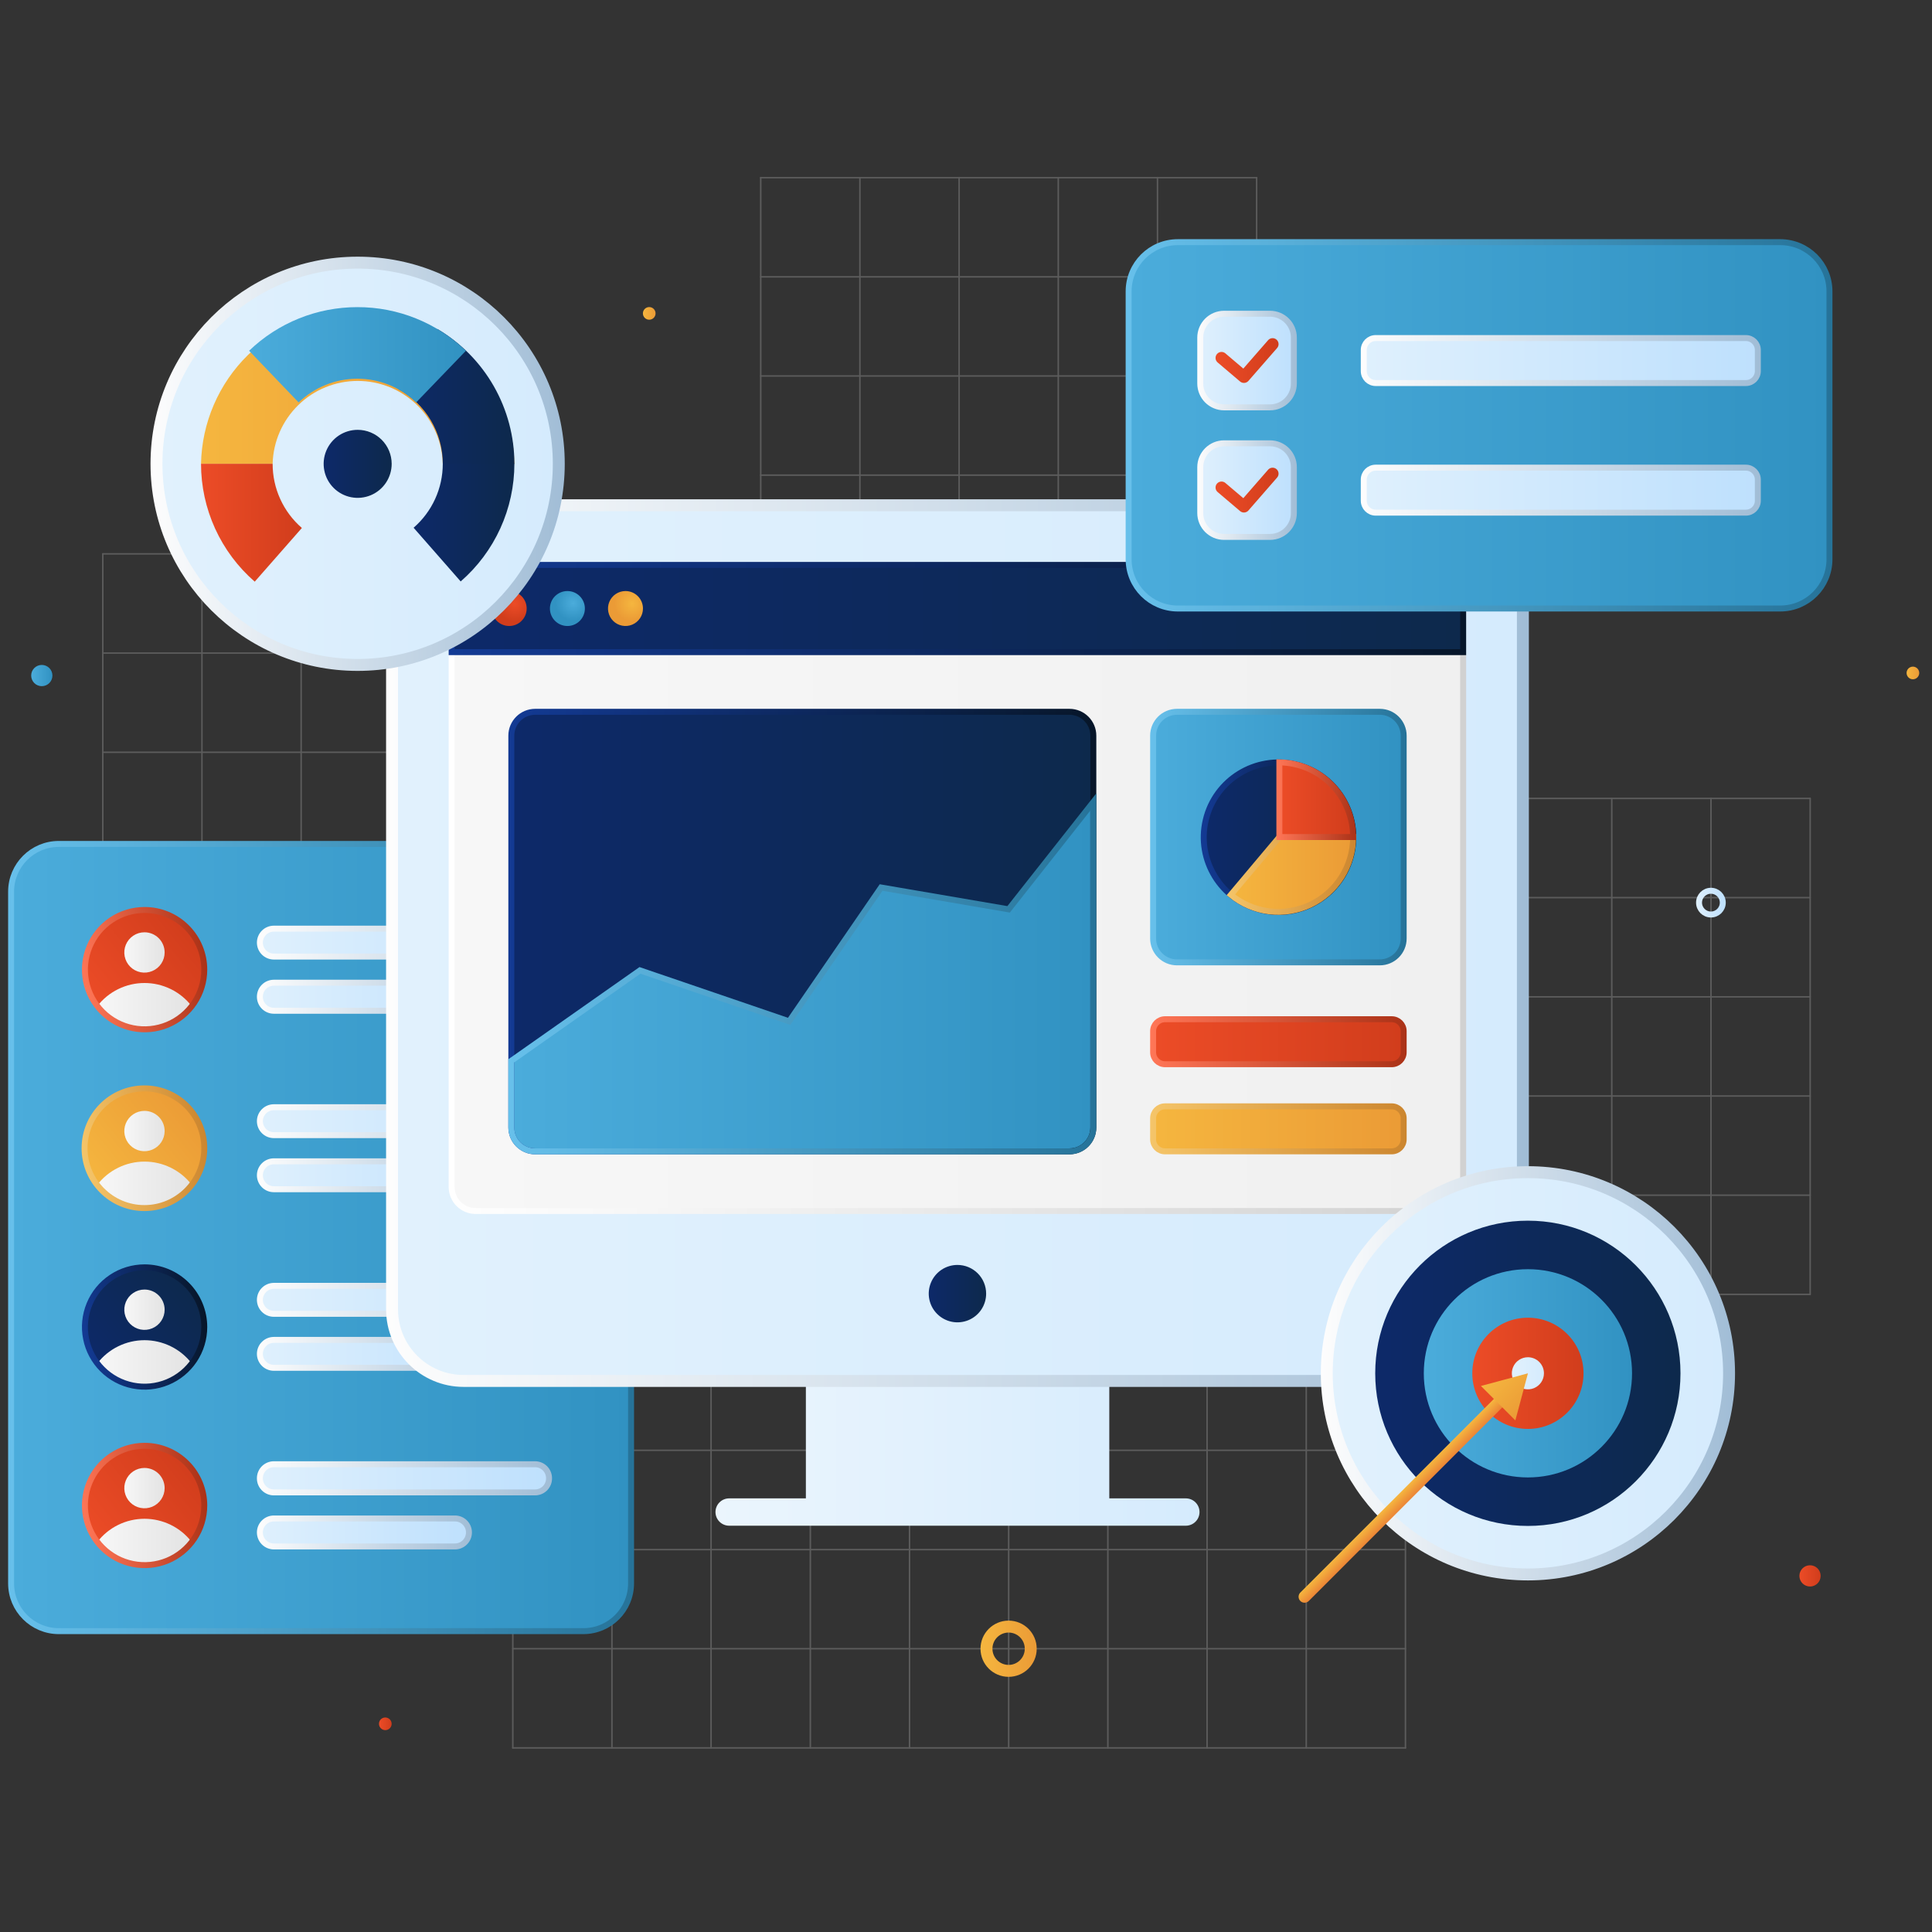 <svg width="174" height="174" viewBox="0 0 174 174" fill="none" xmlns="http://www.w3.org/2000/svg">
<rect x="0" y="0" width="174" height="174" fill="#333333" stroke="none"/>
<g opacity="0.2">
<path d="M113.176 16V96.394" stroke="url(#paint0_linear_1396_1113)" stroke-width="0.134" stroke-linecap="round" stroke-linejoin="round"/>
<path d="M104.246 16V96.394" stroke="url(#paint1_linear_1396_1113)" stroke-width="0.134" stroke-linecap="round" stroke-linejoin="round"/>
<path d="M95.309 16V96.394" stroke="url(#paint2_linear_1396_1113)" stroke-width="0.134" stroke-linecap="round" stroke-linejoin="round"/>
<path d="M86.379 16V96.394" stroke="url(#paint3_linear_1396_1113)" stroke-width="0.134" stroke-linecap="round" stroke-linejoin="round"/>
<path d="M77.445 16V96.394" stroke="url(#paint4_linear_1396_1113)" stroke-width="0.134" stroke-linecap="round" stroke-linejoin="round"/>
<path d="M68.512 16V96.394" stroke="url(#paint5_linear_1396_1113)" stroke-width="0.134" stroke-linecap="round" stroke-linejoin="round"/>
<path d="M113.18 60.662H68.512" stroke="url(#paint6_linear_1396_1113)" stroke-width="0.134" stroke-linecap="round" stroke-linejoin="round"/>
<path d="M113.18 69.595H68.512" stroke="url(#paint7_linear_1396_1113)" stroke-width="0.134" stroke-linecap="round" stroke-linejoin="round"/>
<path d="M113.18 78.524H68.512" stroke="url(#paint8_linear_1396_1113)" stroke-width="0.134" stroke-linecap="round" stroke-linejoin="round"/>
<path d="M113.18 87.457H68.512" stroke="url(#paint9_linear_1396_1113)" stroke-width="0.134" stroke-linecap="round" stroke-linejoin="round"/>
<path d="M113.18 96.394H68.512" stroke="url(#paint10_linear_1396_1113)" stroke-width="0.134" stroke-linecap="round" stroke-linejoin="round"/>
<path d="M113.18 51.727H68.512" stroke="url(#paint11_linear_1396_1113)" stroke-width="0.134" stroke-linecap="round" stroke-linejoin="round"/>
<path d="M113.18 42.794H68.512" stroke="url(#paint12_linear_1396_1113)" stroke-width="0.134" stroke-linecap="round" stroke-linejoin="round"/>
<path d="M113.18 33.862H68.512" stroke="url(#paint13_linear_1396_1113)" stroke-width="0.134" stroke-linecap="round" stroke-linejoin="round"/>
<path d="M113.18 24.933H68.512" stroke="url(#paint14_linear_1396_1113)" stroke-width="0.134" stroke-linecap="round" stroke-linejoin="round"/>
<path d="M113.18 16H68.512" stroke="url(#paint15_linear_1396_1113)" stroke-width="0.134" stroke-linecap="round" stroke-linejoin="round"/>
<path d="M163.024 116.573H82.625" stroke="url(#paint16_linear_1396_1113)" stroke-width="0.134" stroke-linecap="round" stroke-linejoin="round"/>
<path d="M163.024 107.642H82.625" stroke="url(#paint17_linear_1396_1113)" stroke-width="0.134" stroke-linecap="round" stroke-linejoin="round"/>
<path d="M163.024 98.709H82.625" stroke="url(#paint18_linear_1396_1113)" stroke-width="0.134" stroke-linecap="round" stroke-linejoin="round"/>
<path d="M163.024 89.778H82.625" stroke="url(#paint19_linear_1396_1113)" stroke-width="0.134" stroke-linecap="round" stroke-linejoin="round"/>
<path d="M163.024 80.842H82.625" stroke="url(#paint20_linear_1396_1113)" stroke-width="0.134" stroke-linecap="round" stroke-linejoin="round"/>
<path d="M163.024 71.91H82.625" stroke="url(#paint21_linear_1396_1113)" stroke-width="0.134" stroke-linecap="round" stroke-linejoin="round"/>
<path d="M118.355 116.573V71.91" stroke="url(#paint22_linear_1396_1113)" stroke-width="0.134" stroke-linecap="round" stroke-linejoin="round"/>
<path d="M109.422 116.573V71.91" stroke="url(#paint23_linear_1396_1113)" stroke-width="0.134" stroke-linecap="round" stroke-linejoin="round"/>
<path d="M100.492 116.573V71.91" stroke="url(#paint24_linear_1396_1113)" stroke-width="0.134" stroke-linecap="round" stroke-linejoin="round"/>
<path d="M91.566 116.573V71.91" stroke="url(#paint25_linear_1396_1113)" stroke-width="0.134" stroke-linecap="round" stroke-linejoin="round"/>
<path d="M82.625 116.573V71.91" stroke="url(#paint26_linear_1396_1113)" stroke-width="0.134" stroke-linecap="round" stroke-linejoin="round"/>
<path d="M127.289 116.573V71.91" stroke="url(#paint27_linear_1396_1113)" stroke-width="0.134" stroke-linecap="round" stroke-linejoin="round"/>
<path d="M136.23 116.573V71.91" stroke="url(#paint28_linear_1396_1113)" stroke-width="0.134" stroke-linecap="round" stroke-linejoin="round"/>
<path d="M145.16 116.573V71.91" stroke="url(#paint29_linear_1396_1113)" stroke-width="0.134" stroke-linecap="round" stroke-linejoin="round"/>
<path d="M154.094 116.573V71.91" stroke="url(#paint30_linear_1396_1113)" stroke-width="0.134" stroke-linecap="round" stroke-linejoin="round"/>
<path d="M163.027 116.573V71.91" stroke="url(#paint31_linear_1396_1113)" stroke-width="0.134" stroke-linecap="round" stroke-linejoin="round"/>
<path d="M126.577 157.42H46.184" stroke="url(#paint32_linear_1396_1113)" stroke-width="0.134" stroke-linecap="round" stroke-linejoin="round"/>
<path d="M126.577 148.487H46.184" stroke="url(#paint33_linear_1396_1113)" stroke-width="0.134" stroke-linecap="round" stroke-linejoin="round"/>
<path d="M126.577 139.558H46.184" stroke="url(#paint34_linear_1396_1113)" stroke-width="0.134" stroke-linecap="round" stroke-linejoin="round"/>
<path d="M126.577 130.619H46.184" stroke="url(#paint35_linear_1396_1113)" stroke-width="0.134" stroke-linecap="round" stroke-linejoin="round"/>
<path d="M126.577 121.689H46.184" stroke="url(#paint36_linear_1396_1113)" stroke-width="0.134" stroke-linecap="round" stroke-linejoin="round"/>
<path d="M126.577 112.758H46.184" stroke="url(#paint37_linear_1396_1113)" stroke-width="0.134" stroke-linecap="round" stroke-linejoin="round"/>
<path d="M81.914 157.42V112.758" stroke="url(#paint38_linear_1396_1113)" stroke-width="0.134" stroke-linecap="round" stroke-linejoin="round"/>
<path d="M72.981 157.42V112.758" stroke="url(#paint39_linear_1396_1113)" stroke-width="0.134" stroke-linecap="round" stroke-linejoin="round"/>
<path d="M64.039 157.42V112.758" stroke="url(#paint40_linear_1396_1113)" stroke-width="0.134" stroke-linecap="round" stroke-linejoin="round"/>
<path d="M55.113 157.42V112.758" stroke="url(#paint41_linear_1396_1113)" stroke-width="0.134" stroke-linecap="round" stroke-linejoin="round"/>
<path d="M46.184 157.42V112.758" stroke="url(#paint42_linear_1396_1113)" stroke-width="0.134" stroke-linecap="round" stroke-linejoin="round"/>
<path d="M90.844 157.42V112.758" stroke="url(#paint43_linear_1396_1113)" stroke-width="0.134" stroke-linecap="round" stroke-linejoin="round"/>
<path d="M99.777 157.42V112.758" stroke="url(#paint44_linear_1396_1113)" stroke-width="0.134" stroke-linecap="round" stroke-linejoin="round"/>
<path d="M108.711 157.42V112.758" stroke="url(#paint45_linear_1396_1113)" stroke-width="0.134" stroke-linecap="round" stroke-linejoin="round"/>
<path d="M117.645 157.42V112.758" stroke="url(#paint46_linear_1396_1113)" stroke-width="0.134" stroke-linecap="round" stroke-linejoin="round"/>
<path d="M126.578 157.42V112.758" stroke="url(#paint47_linear_1396_1113)" stroke-width="0.134" stroke-linecap="round" stroke-linejoin="round"/>
<path d="M89.651 94.551H9.258" stroke="url(#paint48_linear_1396_1113)" stroke-width="0.134" stroke-linecap="round" stroke-linejoin="round"/>
<path d="M89.651 85.613H9.258" stroke="url(#paint49_linear_1396_1113)" stroke-width="0.134" stroke-linecap="round" stroke-linejoin="round"/>
<path d="M89.651 76.682H9.258" stroke="url(#paint50_linear_1396_1113)" stroke-width="0.134" stroke-linecap="round" stroke-linejoin="round"/>
<path d="M89.651 67.751H9.258" stroke="url(#paint51_linear_1396_1113)" stroke-width="0.134" stroke-linecap="round" stroke-linejoin="round"/>
<path d="M89.651 58.819H9.258" stroke="url(#paint52_linear_1396_1113)" stroke-width="0.134" stroke-linecap="round" stroke-linejoin="round"/>
<path d="M89.651 49.884H9.258" stroke="url(#paint53_linear_1396_1113)" stroke-width="0.134" stroke-linecap="round" stroke-linejoin="round"/>
<path d="M44.988 94.552V49.884" stroke="url(#paint54_linear_1396_1113)" stroke-width="0.134" stroke-linecap="round" stroke-linejoin="round"/>
<path d="M36.047 94.552V49.884" stroke="url(#paint55_linear_1396_1113)" stroke-width="0.134" stroke-linecap="round" stroke-linejoin="round"/>
<path d="M27.121 94.552V49.884" stroke="url(#paint56_linear_1396_1113)" stroke-width="0.134" stroke-linecap="round" stroke-linejoin="round"/>
<path d="M18.188 94.552V49.884" stroke="url(#paint57_linear_1396_1113)" stroke-width="0.134" stroke-linecap="round" stroke-linejoin="round"/>
<path d="M9.258 94.552V49.884" stroke="url(#paint58_linear_1396_1113)" stroke-width="0.134" stroke-linecap="round" stroke-linejoin="round"/>
<path d="M53.918 94.552V49.884" stroke="url(#paint59_linear_1396_1113)" stroke-width="0.134" stroke-linecap="round" stroke-linejoin="round"/>
<path d="M62.855 94.552V49.884" stroke="url(#paint60_linear_1396_1113)" stroke-width="0.134" stroke-linecap="round" stroke-linejoin="round"/>
<path d="M71.785 94.552V49.884" stroke="url(#paint61_linear_1396_1113)" stroke-width="0.134" stroke-linecap="round" stroke-linejoin="round"/>
<path d="M80.719 94.552V49.884" stroke="url(#paint62_linear_1396_1113)" stroke-width="0.134" stroke-linecap="round" stroke-linejoin="round"/>
<path d="M89.652 94.552V49.884" stroke="url(#paint63_linear_1396_1113)" stroke-width="0.134" stroke-linecap="round" stroke-linejoin="round"/>
</g>
<path d="M52.536 76.006H5.299C2.925 76.006 1 77.931 1 80.305V142.605C1 144.979 2.925 146.904 5.299 146.904H52.536C54.91 146.904 56.835 144.979 56.835 142.605V80.305C56.835 77.931 54.91 76.006 52.536 76.006Z" fill="url(#paint64_linear_1396_1113)"/>
<path d="M52.536 76.006H5.299C2.925 76.006 1 77.931 1 80.305V142.605C1 144.979 2.925 146.904 5.299 146.904H52.536C54.91 146.904 56.835 144.979 56.835 142.605V80.305C56.835 77.931 54.91 76.006 52.536 76.006Z" stroke="url(#paint65_linear_1396_1113)" stroke-width="0.537" stroke-miterlimit="10"/>
<path d="M51.953 86.151H24.664C24.33 86.151 24.01 86.018 23.775 85.782C23.539 85.547 23.406 85.227 23.406 84.893C23.406 84.728 23.439 84.565 23.502 84.412C23.565 84.259 23.658 84.121 23.775 84.004C23.891 83.887 24.03 83.795 24.183 83.731C24.335 83.668 24.499 83.636 24.664 83.636H51.953C52.118 83.636 52.281 83.668 52.434 83.731C52.586 83.795 52.725 83.887 52.842 84.004C52.958 84.121 53.051 84.259 53.114 84.412C53.177 84.565 53.21 84.728 53.21 84.893C53.21 85.227 53.078 85.547 52.842 85.782C52.606 86.018 52.286 86.151 51.953 86.151Z" fill="url(#paint66_linear_1396_1113)"/>
<path d="M51.953 86.151H24.664C24.33 86.151 24.01 86.018 23.775 85.782C23.539 85.547 23.406 85.227 23.406 84.893C23.406 84.728 23.439 84.565 23.502 84.412C23.565 84.259 23.658 84.121 23.775 84.004C23.891 83.887 24.03 83.795 24.183 83.731C24.335 83.668 24.499 83.636 24.664 83.636H51.953C52.118 83.636 52.281 83.668 52.434 83.731C52.586 83.795 52.725 83.887 52.842 84.004C52.958 84.121 53.051 84.259 53.114 84.412C53.177 84.565 53.21 84.728 53.21 84.893C53.21 85.227 53.078 85.547 52.842 85.782C52.606 86.018 52.286 86.151 51.953 86.151Z" stroke="url(#paint67_linear_1396_1113)" stroke-width="0.537" stroke-miterlimit="10"/>
<path d="M44.741 91.031H24.664C24.33 91.031 24.01 90.898 23.775 90.662C23.539 90.427 23.406 90.107 23.406 89.773C23.405 89.607 23.436 89.442 23.499 89.289C23.561 89.135 23.654 88.995 23.771 88.877C23.888 88.759 24.027 88.665 24.18 88.602C24.333 88.538 24.498 88.505 24.664 88.505H44.741C45.074 88.505 45.394 88.637 45.63 88.873C45.866 89.109 45.998 89.429 45.998 89.762C46 89.928 45.968 90.093 45.906 90.247C45.843 90.401 45.751 90.541 45.634 90.659C45.517 90.776 45.378 90.87 45.224 90.934C45.071 90.998 44.907 91.031 44.741 91.031Z" fill="url(#paint68_linear_1396_1113)"/>
<path d="M44.741 91.031H24.664C24.33 91.031 24.01 90.898 23.775 90.662C23.539 90.427 23.406 90.107 23.406 89.773C23.405 89.607 23.436 89.442 23.499 89.289C23.561 89.135 23.654 88.995 23.771 88.877C23.888 88.759 24.027 88.665 24.18 88.602C24.333 88.538 24.498 88.505 24.664 88.505H44.741C45.074 88.505 45.394 88.637 45.63 88.873C45.866 89.109 45.998 89.429 45.998 89.762C46 89.928 45.968 90.093 45.906 90.247C45.843 90.401 45.751 90.541 45.634 90.659C45.517 90.776 45.378 90.87 45.224 90.934C45.071 90.998 44.907 91.031 44.741 91.031Z" stroke="url(#paint69_linear_1396_1113)" stroke-width="0.537" stroke-miterlimit="10"/>
<path d="M51.953 102.234H24.664C24.33 102.234 24.01 102.101 23.775 101.865C23.539 101.63 23.406 101.31 23.406 100.976C23.406 100.643 23.539 100.323 23.775 100.087C24.01 99.851 24.33 99.719 24.664 99.719H51.953C52.286 99.719 52.606 99.851 52.842 100.087C53.078 100.323 53.21 100.643 53.21 100.976C53.21 101.31 53.078 101.63 52.842 101.865C52.606 102.101 52.286 102.234 51.953 102.234Z" fill="url(#paint70_linear_1396_1113)"/>
<path d="M51.953 102.234H24.664C24.33 102.234 24.01 102.101 23.775 101.865C23.539 101.63 23.406 101.31 23.406 100.976C23.406 100.643 23.539 100.323 23.775 100.087C24.01 99.851 24.33 99.719 24.664 99.719H51.953C52.286 99.719 52.606 99.851 52.842 100.087C53.078 100.323 53.21 100.643 53.21 100.976C53.21 101.31 53.078 101.63 52.842 101.865C52.606 102.101 52.286 102.234 51.953 102.234Z" stroke="url(#paint71_linear_1396_1113)" stroke-width="0.537" stroke-miterlimit="10"/>
<path d="M44.741 107.104H24.664C24.33 107.104 24.01 106.971 23.775 106.736C23.539 106.5 23.406 106.18 23.406 105.846C23.406 105.513 23.539 105.193 23.775 104.957C24.01 104.721 24.33 104.589 24.664 104.589H44.741C45.074 104.589 45.394 104.721 45.63 104.957C45.866 105.193 45.998 105.513 45.998 105.846C45.998 106.18 45.866 106.5 45.63 106.736C45.394 106.971 45.074 107.104 44.741 107.104Z" fill="url(#paint72_linear_1396_1113)"/>
<path d="M44.741 107.104H24.664C24.33 107.104 24.01 106.971 23.775 106.736C23.539 106.5 23.406 106.18 23.406 105.846C23.406 105.513 23.539 105.193 23.775 104.957C24.01 104.721 24.33 104.589 24.664 104.589H44.741C45.074 104.589 45.394 104.721 45.63 104.957C45.866 105.193 45.998 105.513 45.998 105.846C45.998 106.18 45.866 106.5 45.63 106.736C45.394 106.971 45.074 107.104 44.741 107.104Z" stroke="url(#paint73_linear_1396_1113)" stroke-width="0.537" stroke-miterlimit="10"/>
<path d="M51.953 118.326H24.664C24.33 118.326 24.01 118.194 23.775 117.958C23.539 117.722 23.406 117.402 23.406 117.069C23.406 116.735 23.539 116.414 23.774 116.177C24.01 115.941 24.33 115.807 24.664 115.806H51.953C52.286 115.807 52.606 115.941 52.842 116.177C53.078 116.414 53.21 116.735 53.21 117.069C53.21 117.402 53.078 117.722 52.842 117.958C52.606 118.194 52.286 118.326 51.953 118.326Z" fill="url(#paint74_linear_1396_1113)"/>
<path d="M51.953 118.326H24.664C24.33 118.326 24.01 118.194 23.775 117.958C23.539 117.722 23.406 117.402 23.406 117.069C23.406 116.735 23.539 116.414 23.774 116.177C24.01 115.941 24.33 115.807 24.664 115.806H51.953C52.286 115.807 52.606 115.941 52.842 116.177C53.078 116.414 53.21 116.735 53.21 117.069C53.21 117.402 53.078 117.722 52.842 117.958C52.606 118.194 52.286 118.326 51.953 118.326Z" stroke="url(#paint75_linear_1396_1113)" stroke-width="0.537" stroke-miterlimit="10"/>
<path d="M44.741 123.189H24.664C24.33 123.189 24.01 123.056 23.775 122.821C23.539 122.585 23.406 122.265 23.406 121.931C23.406 121.598 23.539 121.278 23.775 121.042C24.01 120.806 24.33 120.674 24.664 120.674H44.741C45.074 120.674 45.394 120.806 45.63 121.042C45.866 121.278 45.998 121.598 45.998 121.931C45.998 122.265 45.866 122.585 45.63 122.821C45.394 123.056 45.074 123.189 44.741 123.189Z" fill="url(#paint76_linear_1396_1113)"/>
<path d="M44.741 123.189H24.664C24.33 123.189 24.01 123.056 23.775 122.821C23.539 122.585 23.406 122.265 23.406 121.931C23.406 121.598 23.539 121.278 23.775 121.042C24.01 120.806 24.33 120.674 24.664 120.674H44.741C45.074 120.674 45.394 120.806 45.63 121.042C45.866 121.278 45.998 121.598 45.998 121.931C45.998 122.265 45.866 122.585 45.63 122.821C45.394 123.056 45.074 123.189 44.741 123.189Z" stroke="url(#paint77_linear_1396_1113)" stroke-width="0.537" stroke-miterlimit="10"/>
<path d="M48.191 134.409H24.664C24.33 134.409 24.011 134.276 23.775 134.04C23.539 133.804 23.406 133.485 23.406 133.151C23.404 132.984 23.434 132.818 23.496 132.663C23.558 132.508 23.65 132.367 23.767 132.248C23.884 132.129 24.024 132.034 24.178 131.97C24.332 131.905 24.497 131.872 24.664 131.872H48.191C48.524 131.872 48.844 132.005 49.08 132.24C49.316 132.476 49.448 132.796 49.448 133.13C49.451 133.297 49.421 133.462 49.359 133.617C49.297 133.772 49.205 133.914 49.088 134.033C48.971 134.152 48.831 134.246 48.677 134.311C48.523 134.375 48.358 134.409 48.191 134.409Z" fill="url(#paint78_linear_1396_1113)"/>
<path d="M48.191 134.409H24.664C24.33 134.409 24.011 134.276 23.775 134.04C23.539 133.804 23.406 133.485 23.406 133.151C23.404 132.984 23.434 132.818 23.496 132.663C23.558 132.508 23.65 132.367 23.767 132.248C23.884 132.129 24.024 132.034 24.178 131.97C24.332 131.905 24.497 131.872 24.664 131.872H48.191C48.524 131.872 48.844 132.005 49.08 132.24C49.316 132.476 49.448 132.796 49.448 133.13C49.451 133.297 49.421 133.462 49.359 133.617C49.297 133.772 49.205 133.914 49.088 134.033C48.971 134.152 48.831 134.246 48.677 134.311C48.523 134.375 48.358 134.409 48.191 134.409Z" stroke="url(#paint79_linear_1396_1113)" stroke-width="0.537" stroke-miterlimit="10"/>
<path d="M40.979 139.277H24.664C24.33 139.276 24.01 139.142 23.774 138.905C23.539 138.669 23.406 138.348 23.406 138.014C23.406 137.681 23.539 137.361 23.775 137.125C24.01 136.889 24.33 136.757 24.664 136.757H40.979C41.312 136.757 41.632 136.889 41.868 137.125C42.104 137.361 42.236 137.681 42.236 138.014C42.236 138.348 42.104 138.669 41.868 138.905C41.633 139.142 41.313 139.276 40.979 139.277Z" fill="url(#paint80_linear_1396_1113)"/>
<path d="M40.979 139.277H24.664C24.33 139.276 24.01 139.142 23.774 138.905C23.539 138.669 23.406 138.348 23.406 138.014C23.406 137.681 23.539 137.361 23.775 137.125C24.01 136.889 24.33 136.757 24.664 136.757H40.979C41.312 136.757 41.632 136.889 41.868 137.125C42.104 137.361 42.236 137.681 42.236 138.014C42.236 138.348 42.104 138.669 41.868 138.905C41.633 139.142 41.313 139.276 40.979 139.277Z" stroke="url(#paint81_linear_1396_1113)" stroke-width="0.537" stroke-miterlimit="10"/>
<path d="M13.007 108.802C15.984 108.802 18.397 106.388 18.397 103.412C18.397 100.435 15.984 98.022 13.007 98.022C10.03 98.022 7.617 100.435 7.617 103.412C7.617 106.388 10.03 108.802 13.007 108.802Z" fill="url(#paint82_linear_1396_1113)"/>
<path d="M14.828 101.864C14.828 102.223 14.722 102.575 14.522 102.873C14.322 103.172 14.039 103.405 13.707 103.542C13.375 103.68 13.01 103.716 12.657 103.646C12.305 103.576 11.981 103.403 11.727 103.149C11.473 102.895 11.3 102.571 11.23 102.219C11.16 101.866 11.196 101.501 11.334 101.169C11.471 100.837 11.704 100.554 12.003 100.354C12.301 100.154 12.652 100.048 13.012 100.048C13.493 100.048 13.955 100.239 14.296 100.58C14.637 100.921 14.828 101.383 14.828 101.864Z" fill="url(#paint83_linear_1396_1113)"/>
<path d="M13.014 104.616C12.192 104.616 11.381 104.804 10.643 105.167C9.905 105.529 9.26 106.056 8.758 106.707C9.26 107.358 9.905 107.885 10.643 108.248C11.38 108.611 12.192 108.8 13.014 108.8C13.836 108.8 14.648 108.611 15.385 108.248C16.123 107.885 16.768 107.358 17.27 106.707C16.768 106.056 16.123 105.529 15.385 105.167C14.647 104.804 13.836 104.616 13.014 104.616Z" fill="url(#paint84_linear_1396_1113)"/>
<path d="M13.007 108.802C15.984 108.802 18.397 106.388 18.397 103.412C18.397 100.435 15.984 98.022 13.007 98.022C10.03 98.022 7.617 100.435 7.617 103.412C7.617 106.388 10.03 108.802 13.007 108.802Z" stroke="url(#paint85_linear_1396_1113)" stroke-width="0.537" stroke-miterlimit="10"/>
<path d="M18.396 119.514C18.396 120.576 18.081 121.615 17.491 122.499C16.9 123.383 16.061 124.072 15.079 124.478C14.097 124.885 13.016 124.992 11.974 124.784C10.931 124.577 9.974 124.065 9.222 123.313C8.471 122.562 7.959 121.604 7.752 120.562C7.544 119.52 7.651 118.439 8.058 117.457C8.464 116.475 9.153 115.636 10.037 115.045C10.921 114.455 11.96 114.14 13.022 114.14C14.448 114.14 15.815 114.706 16.822 115.714C17.83 116.721 18.396 118.088 18.396 119.514Z" fill="url(#paint86_linear_1396_1113)"/>
<path d="M14.828 117.955C14.828 118.314 14.722 118.665 14.522 118.964C14.322 119.263 14.039 119.496 13.707 119.633C13.375 119.771 13.01 119.807 12.657 119.737C12.305 119.666 11.981 119.493 11.727 119.239C11.473 118.985 11.3 118.662 11.23 118.309C11.16 117.957 11.196 117.592 11.334 117.26C11.471 116.928 11.704 116.644 12.003 116.445C12.301 116.245 12.652 116.139 13.012 116.139C13.493 116.139 13.955 116.33 14.296 116.671C14.637 117.011 14.828 117.473 14.828 117.955Z" fill="url(#paint87_linear_1396_1113)"/>
<path d="M13.014 120.7C12.191 120.701 11.38 120.89 10.642 121.253C9.904 121.616 9.26 122.144 8.758 122.796C9.26 123.447 9.905 123.975 10.643 124.337C11.38 124.7 12.192 124.889 13.014 124.889C13.836 124.889 14.648 124.7 15.385 124.337C16.123 123.975 16.768 123.447 17.27 122.796C16.768 122.144 16.124 121.616 15.386 121.253C14.648 120.89 13.836 120.701 13.014 120.7Z" fill="url(#paint88_linear_1396_1113)"/>
<path d="M18.396 119.514C18.396 120.576 18.081 121.615 17.491 122.499C16.9 123.383 16.061 124.072 15.079 124.478C14.097 124.885 13.016 124.992 11.974 124.784C10.931 124.577 9.974 124.065 9.222 123.313C8.471 122.562 7.959 121.604 7.752 120.562C7.544 119.52 7.651 118.439 8.058 117.457C8.464 116.475 9.153 115.636 10.037 115.045C10.921 114.455 11.96 114.14 13.022 114.14C14.448 114.14 15.815 114.706 16.822 115.714C17.83 116.721 18.396 118.088 18.396 119.514Z" stroke="url(#paint89_linear_1396_1113)" stroke-width="0.537" stroke-miterlimit="10"/>
<path d="M18.396 135.586C18.396 136.649 18.081 137.688 17.491 138.571C16.9 139.455 16.061 140.144 15.079 140.551C14.097 140.957 13.016 141.064 11.974 140.856C10.931 140.649 9.974 140.137 9.222 139.386C8.471 138.634 7.959 137.677 7.752 136.634C7.544 135.592 7.651 134.511 8.058 133.529C8.464 132.547 9.153 131.708 10.037 131.118C10.921 130.527 11.96 130.212 13.022 130.212C14.448 130.212 15.815 130.778 16.822 131.786C17.83 132.794 18.396 134.161 18.396 135.586Z" fill="url(#paint90_linear_1396_1113)"/>
<path d="M14.828 134.022C14.828 134.382 14.722 134.733 14.522 135.032C14.322 135.33 14.039 135.563 13.707 135.701C13.375 135.838 13.01 135.874 12.657 135.804C12.305 135.734 11.981 135.561 11.727 135.307C11.473 135.053 11.3 134.729 11.23 134.377C11.16 134.024 11.196 133.659 11.334 133.327C11.471 132.995 11.704 132.712 12.003 132.512C12.301 132.313 12.652 132.206 13.012 132.206C13.493 132.206 13.955 132.397 14.296 132.738C14.637 133.079 14.828 133.541 14.828 134.022Z" fill="url(#paint91_linear_1396_1113)"/>
<path d="M13.014 136.783C12.191 136.784 11.38 136.973 10.642 137.336C9.904 137.699 9.26 138.227 8.758 138.879C9.26 139.53 9.905 140.058 10.643 140.42C11.38 140.783 12.192 140.972 13.014 140.972C13.836 140.972 14.648 140.783 15.385 140.42C16.123 140.058 16.768 139.53 17.27 138.879C16.768 138.227 16.124 137.699 15.386 137.336C14.648 136.973 13.836 136.784 13.014 136.783Z" fill="url(#paint92_linear_1396_1113)"/>
<path d="M18.396 135.586C18.396 136.649 18.081 137.688 17.491 138.571C16.9 139.455 16.061 140.144 15.079 140.551C14.097 140.957 13.016 141.064 11.974 140.856C10.931 140.649 9.974 140.137 9.222 139.386C8.471 138.634 7.959 137.677 7.752 136.634C7.544 135.592 7.651 134.511 8.058 133.529C8.464 132.547 9.153 131.708 10.037 131.118C10.921 130.527 11.96 130.212 13.022 130.212C14.448 130.212 15.815 130.778 16.822 131.786C17.83 132.794 18.396 134.161 18.396 135.586Z" stroke="url(#paint93_linear_1396_1113)" stroke-width="0.537" stroke-miterlimit="10"/>
<path d="M18.396 87.328C18.396 88.391 18.081 89.43 17.491 90.314C16.9 91.197 16.061 91.886 15.079 92.293C14.097 92.7 13.016 92.806 11.974 92.599C10.931 92.391 9.974 91.879 9.222 91.128C8.471 90.376 7.959 89.419 7.752 88.376C7.544 87.334 7.651 86.254 8.058 85.272C8.464 84.29 9.153 83.45 10.037 82.86C10.921 82.269 11.96 81.954 13.022 81.954C14.448 81.954 15.815 82.52 16.822 83.528C17.83 84.536 18.396 85.903 18.396 87.328Z" fill="url(#paint94_linear_1396_1113)"/>
<path d="M14.828 85.78C14.828 86.139 14.722 86.491 14.522 86.789C14.322 87.088 14.039 87.321 13.707 87.458C13.375 87.596 13.01 87.632 12.657 87.562C12.305 87.492 11.981 87.319 11.727 87.065C11.473 86.811 11.3 86.487 11.23 86.135C11.16 85.782 11.196 85.417 11.334 85.085C11.471 84.753 11.704 84.47 12.003 84.27C12.301 84.07 12.652 83.964 13.012 83.964C13.493 83.964 13.955 84.155 14.296 84.496C14.637 84.837 14.828 85.299 14.828 85.78Z" fill="url(#paint95_linear_1396_1113)"/>
<path d="M13.014 88.531C12.192 88.531 11.381 88.719 10.643 89.082C9.905 89.444 9.26 89.971 8.758 90.622C9.26 91.273 9.905 91.8 10.643 92.163C11.38 92.526 12.192 92.715 13.014 92.715C13.836 92.715 14.648 92.526 15.385 92.163C16.123 91.8 16.768 91.273 17.27 90.622C16.768 89.971 16.123 89.444 15.385 89.082C14.647 88.719 13.836 88.531 13.014 88.531Z" fill="url(#paint96_linear_1396_1113)"/>
<path d="M18.396 87.328C18.396 88.391 18.081 89.43 17.491 90.314C16.9 91.197 16.061 91.886 15.079 92.293C14.097 92.7 13.016 92.806 11.974 92.599C10.931 92.391 9.974 91.879 9.222 91.128C8.471 90.376 7.959 89.419 7.752 88.376C7.544 87.334 7.651 86.254 8.058 85.272C8.464 84.29 9.153 83.45 10.037 82.86C10.921 82.269 11.96 81.954 13.022 81.954C14.448 81.954 15.815 82.52 16.822 83.528C17.83 84.536 18.396 85.903 18.396 87.328Z" stroke="url(#paint97_linear_1396_1113)" stroke-width="0.537" stroke-miterlimit="10"/>
<path d="M106.8 134.947H99.905V123.307H72.579V134.947H65.668C65.342 134.947 65.029 135.076 64.798 135.307C64.567 135.538 64.438 135.851 64.438 136.177C64.438 136.504 64.567 136.817 64.798 137.047C65.029 137.278 65.342 137.408 65.668 137.408H106.8C107.126 137.408 107.439 137.278 107.67 137.047C107.901 136.817 108.031 136.504 108.031 136.177C108.031 135.851 107.901 135.538 107.67 135.307C107.439 135.076 107.126 134.947 106.8 134.947Z" fill="url(#paint98_linear_1396_1113)"/>
<path d="M130.706 45.503H41.757C38.196 45.503 35.309 48.39 35.309 51.952V117.922C35.309 121.483 38.196 124.37 41.757 124.37H130.706C134.268 124.37 137.155 121.483 137.155 117.922V51.952C137.155 48.39 134.268 45.503 130.706 45.503Z" fill="url(#paint99_linear_1396_1113)"/>
<path d="M130.706 45.503H41.757C38.196 45.503 35.309 48.39 35.309 51.952V117.922C35.309 121.483 38.196 124.37 41.757 124.37H130.706C134.268 124.37 137.155 121.483 137.155 117.922V51.952C137.155 48.39 134.268 45.503 130.706 45.503Z" stroke="url(#paint100_linear_1396_1113)" stroke-width="1.075" stroke-miterlimit="10"/>
<path d="M129.609 50.877H42.842C41.645 50.877 40.676 51.847 40.676 53.043V106.9C40.676 108.096 41.645 109.066 42.842 109.066H129.609C130.805 109.066 131.774 108.096 131.774 106.9V53.043C131.774 51.847 130.805 50.877 129.609 50.877Z" fill="url(#paint101_linear_1396_1113)"/>
<path d="M129.609 50.877H42.842C41.645 50.877 40.676 51.847 40.676 53.043V106.9C40.676 108.096 41.645 109.066 42.842 109.066H129.609C130.805 109.066 131.774 108.096 131.774 106.9V53.043C131.774 51.847 130.805 50.877 129.609 50.877Z" stroke="url(#paint102_linear_1396_1113)" stroke-width="0.537" stroke-miterlimit="10"/>
<path d="M129.625 50.877H42.825C42.255 50.877 41.709 51.103 41.305 51.507C40.902 51.91 40.676 52.456 40.676 53.026V58.734H131.774V53.026C131.774 52.456 131.548 51.91 131.145 51.507C130.742 51.103 130.195 50.877 129.625 50.877Z" fill="url(#paint103_linear_1396_1113)"/>
<path d="M129.625 50.877H42.825C42.255 50.877 41.709 51.103 41.305 51.507C40.902 51.91 40.676 52.456 40.676 53.026V58.734H131.774V53.026C131.774 52.456 131.548 51.91 131.145 51.507C130.742 51.103 130.195 50.877 129.625 50.877Z" stroke="url(#paint104_linear_1396_1113)" stroke-width="0.537" stroke-miterlimit="10"/>
<path d="M88.814 116.508C88.814 117.019 88.663 117.519 88.379 117.944C88.095 118.369 87.691 118.7 87.219 118.896C86.746 119.091 86.227 119.143 85.725 119.043C85.224 118.943 84.763 118.697 84.402 118.335C84.04 117.974 83.794 117.513 83.694 117.012C83.594 116.511 83.646 115.991 83.841 115.519C84.037 115.046 84.368 114.643 84.793 114.358C85.218 114.074 85.718 113.923 86.229 113.923C86.915 113.923 87.572 114.195 88.057 114.68C88.542 115.165 88.814 115.822 88.814 116.508Z" fill="url(#paint105_linear_1396_1113)"/>
<path d="M45.86 56.379C46.729 56.379 47.434 55.674 47.434 54.804C47.434 53.934 46.729 53.23 45.86 53.23C44.99 53.23 44.285 53.934 44.285 54.804C44.285 55.674 44.99 56.379 45.86 56.379Z" fill="url(#paint106_radial_1396_1113)"/>
<path d="M51.102 56.379C51.971 56.379 52.676 55.674 52.676 54.804C52.676 53.934 51.971 53.23 51.102 53.23C50.232 53.23 49.527 53.934 49.527 54.804C49.527 55.674 50.232 56.379 51.102 56.379Z" fill="url(#paint107_radial_1396_1113)"/>
<path d="M57.907 54.804C57.907 55.115 57.815 55.42 57.642 55.679C57.469 55.938 57.223 56.14 56.935 56.259C56.647 56.378 56.331 56.409 56.025 56.348C55.72 56.288 55.439 56.138 55.219 55.917C54.999 55.697 54.849 55.417 54.788 55.111C54.727 54.806 54.758 54.489 54.878 54.202C54.997 53.914 55.199 53.668 55.458 53.495C55.717 53.322 56.021 53.23 56.332 53.23C56.75 53.23 57.151 53.395 57.446 53.691C57.741 53.986 57.907 54.386 57.907 54.804Z" fill="url(#paint108_radial_1396_1113)"/>
<path d="M124.267 64.107H106.001C104.814 64.107 103.852 65.07 103.852 66.257V84.523C103.852 85.71 104.814 86.672 106.001 86.672H124.267C125.454 86.672 126.417 85.71 126.417 84.523V66.257C126.417 65.07 125.454 64.107 124.267 64.107Z" fill="url(#paint109_linear_1396_1113)"/>
<path d="M124.267 64.107H106.001C104.814 64.107 103.852 65.07 103.852 66.257V84.523C103.852 85.71 104.814 86.672 106.001 86.672H124.267C125.454 86.672 126.417 85.71 126.417 84.523V66.257C126.417 65.07 125.454 64.107 124.267 64.107Z" stroke="url(#paint110_linear_1396_1113)" stroke-width="0.537" stroke-miterlimit="10"/>
<path d="M121.698 76.959C122.557 73.341 120.32 69.711 116.702 68.852C113.084 67.993 109.454 70.229 108.595 73.847C107.736 77.465 109.972 81.095 113.59 81.954C117.209 82.814 120.838 80.577 121.698 76.959Z" fill="url(#paint111_linear_1396_1113)"/>
<path d="M121.698 76.959C122.557 73.341 120.32 69.711 116.702 68.852C113.084 67.993 109.454 70.229 108.595 73.847C107.736 77.465 109.972 81.095 113.59 81.954C117.209 82.814 120.838 80.577 121.698 76.959Z" stroke="url(#paint112_linear_1396_1113)" stroke-width="0.537" stroke-miterlimit="10"/>
<path d="M110.852 80.589C111.837 81.401 113.033 81.916 114.301 82.075C115.568 82.233 116.855 82.027 118.01 81.482C119.165 80.936 120.141 80.074 120.824 78.995C121.507 77.915 121.869 76.664 121.868 75.387H115.226L110.852 80.589Z" fill="url(#paint113_linear_1396_1113)"/>
<path d="M110.852 80.589C111.837 81.401 113.033 81.916 114.301 82.075C115.568 82.233 116.855 82.027 118.01 81.482C119.165 80.936 120.141 80.074 120.824 78.995C121.507 77.915 121.869 76.664 121.868 75.387H115.226L110.852 80.589Z" stroke="url(#paint114_linear_1396_1113)" stroke-width="0.537" stroke-miterlimit="10"/>
<path d="M115.223 68.659V75.387H121.865C121.864 73.618 121.166 71.921 119.923 70.662C118.68 69.403 116.992 68.683 115.223 68.659Z" fill="url(#paint115_linear_1396_1113)"/>
<path d="M115.223 68.659V75.387H121.865C121.864 73.618 121.166 71.921 119.923 70.662C118.68 69.403 116.992 68.683 115.223 68.659Z" stroke="url(#paint116_linear_1396_1113)" stroke-width="0.537" stroke-miterlimit="10"/>
<path d="M125.342 99.64H104.926C104.333 99.64 103.852 100.121 103.852 100.714V102.617C103.852 103.21 104.333 103.692 104.926 103.692H125.342C125.935 103.692 126.417 103.21 126.417 102.617V100.714C126.417 100.121 125.935 99.64 125.342 99.64Z" fill="url(#paint117_linear_1396_1113)"/>
<path d="M125.342 99.64H104.926C104.333 99.64 103.852 100.121 103.852 100.714V102.617C103.852 103.21 104.333 103.692 104.926 103.692H125.342C125.935 103.692 126.417 103.21 126.417 102.617V100.714C126.417 100.121 125.935 99.64 125.342 99.64Z" stroke="url(#paint118_linear_1396_1113)" stroke-width="0.537" stroke-miterlimit="10"/>
<path d="M125.342 91.794H104.926C104.333 91.794 103.852 92.275 103.852 92.869V94.771C103.852 95.365 104.333 95.846 104.926 95.846H125.342C125.935 95.846 126.417 95.365 126.417 94.771V92.869C126.417 92.275 125.935 91.794 125.342 91.794Z" fill="url(#paint119_linear_1396_1113)"/>
<path d="M125.342 91.794H104.926C104.333 91.794 103.852 92.275 103.852 92.869V94.771C103.852 95.365 104.333 95.846 104.926 95.846H125.342C125.935 95.846 126.417 95.365 126.417 94.771V92.869C126.417 92.275 125.935 91.794 125.342 91.794Z" stroke="url(#paint120_linear_1396_1113)" stroke-width="0.537" stroke-miterlimit="10"/>
<path d="M96.318 64.107H48.2C47.013 64.107 46.051 65.07 46.051 66.257V101.542C46.051 102.729 47.013 103.692 48.2 103.692H96.318C97.505 103.692 98.468 102.729 98.468 101.542V66.257C98.468 65.07 97.505 64.107 96.318 64.107Z" fill="url(#paint121_linear_1396_1113)"/>
<path d="M90.837 81.897L79.353 79.93L71.072 91.984L57.637 87.394L46.051 95.536V101.544C46.051 102.114 46.277 102.661 46.68 103.064C47.084 103.467 47.63 103.693 48.2 103.693H96.318C96.888 103.693 97.435 103.467 97.838 103.064C98.241 102.661 98.468 102.114 98.468 101.544V72.224L90.837 81.897Z" fill="url(#paint122_linear_1396_1113)"/>
<path d="M96.318 64.107H48.2C47.013 64.107 46.051 65.07 46.051 66.257V101.542C46.051 102.729 47.013 103.692 48.2 103.692H96.318C97.505 103.692 98.468 102.729 98.468 101.542V66.257C98.468 65.07 97.505 64.107 96.318 64.107Z" stroke="url(#paint123_linear_1396_1113)" stroke-width="0.537" stroke-miterlimit="10"/>
<path d="M90.837 81.897L79.353 79.93L71.072 91.984L57.637 87.394L46.051 95.536V101.544C46.051 102.114 46.277 102.661 46.68 103.064C47.084 103.467 47.63 103.693 48.2 103.693H96.318C96.888 103.693 97.435 103.467 97.838 103.064C98.241 102.661 98.468 102.114 98.468 101.544V72.224L90.837 81.897Z" stroke="url(#paint124_linear_1396_1113)" stroke-width="0.537" stroke-miterlimit="10"/>
<path d="M160.332 21.809H106.082C103.633 21.809 101.648 23.794 101.648 26.242V50.371C101.648 52.819 103.633 54.804 106.082 54.804H160.332C162.78 54.804 164.765 52.819 164.765 50.371V26.242C164.765 23.794 162.78 21.809 160.332 21.809Z" fill="url(#paint125_linear_1396_1113)"/>
<path d="M160.332 21.809H106.082C103.633 21.809 101.648 23.794 101.648 26.242V50.371C101.648 52.819 103.633 54.804 106.082 54.804H160.332C162.78 54.804 164.765 52.819 164.765 50.371V26.242C164.765 23.794 162.78 21.809 160.332 21.809Z" stroke="url(#paint126_linear_1396_1113)" stroke-width="0.537" stroke-miterlimit="10"/>
<path d="M157.239 30.446H123.899C123.305 30.446 122.824 30.927 122.824 31.521V33.423C122.824 34.017 123.305 34.498 123.899 34.498H157.239C157.832 34.498 158.314 34.017 158.314 33.423V31.521C158.314 30.927 157.832 30.446 157.239 30.446Z" fill="url(#paint127_linear_1396_1113)"/>
<path d="M157.239 30.446H123.899C123.305 30.446 122.824 30.927 122.824 31.521V33.423C122.824 34.017 123.305 34.498 123.899 34.498H157.239C157.832 34.498 158.314 34.017 158.314 33.423V31.521C158.314 30.927 157.832 30.446 157.239 30.446Z" stroke="url(#paint128_linear_1396_1113)" stroke-width="0.537" stroke-miterlimit="10"/>
<path d="M157.239 42.118H123.899C123.305 42.118 122.824 42.599 122.824 43.193V45.095C122.824 45.689 123.305 46.17 123.899 46.17H157.239C157.832 46.17 158.314 45.689 158.314 45.095V43.193C158.314 42.599 157.832 42.118 157.239 42.118Z" fill="url(#paint129_linear_1396_1113)"/>
<path d="M157.239 42.118H123.899C123.305 42.118 122.824 42.599 122.824 43.193V45.095C122.824 45.689 123.305 46.17 123.899 46.17H157.239C157.832 46.17 158.314 45.689 158.314 45.095V43.193C158.314 42.599 157.832 42.118 157.239 42.118Z" stroke="url(#paint130_linear_1396_1113)" stroke-width="0.537" stroke-miterlimit="10"/>
<path d="M114.38 28.256H110.247C109.06 28.256 108.098 29.218 108.098 30.405V34.538C108.098 35.725 109.06 36.688 110.247 36.688H114.38C115.567 36.688 116.529 35.725 116.529 34.538V30.405C116.529 29.218 115.567 28.256 114.38 28.256Z" fill="url(#paint131_linear_1396_1113)"/>
<path d="M114.38 28.256H110.247C109.06 28.256 108.098 29.218 108.098 30.405V34.538C108.098 35.725 109.06 36.688 110.247 36.688H114.38C115.567 36.688 116.529 35.725 116.529 34.538V30.405C116.529 29.218 115.567 28.256 114.38 28.256Z" stroke="url(#paint132_linear_1396_1113)" stroke-width="0.537" stroke-miterlimit="10"/>
<path d="M110.012 32.234L112.032 33.949L114.612 30.993" stroke="url(#paint133_linear_1396_1113)" stroke-width="1.075" stroke-linecap="round" stroke-linejoin="round"/>
<path d="M114.38 39.925H110.247C109.06 39.925 108.098 40.887 108.098 42.074V46.207C108.098 47.394 109.06 48.356 110.247 48.356H114.38C115.567 48.356 116.529 47.394 116.529 46.207V42.074C116.529 40.887 115.567 39.925 114.38 39.925Z" fill="url(#paint134_linear_1396_1113)"/>
<path d="M114.38 39.925H110.247C109.06 39.925 108.098 40.887 108.098 42.074V46.207C108.098 47.394 109.06 48.356 110.247 48.356H114.38C115.567 48.356 116.529 47.394 116.529 46.207V42.074C116.529 40.887 115.567 39.925 114.38 39.925Z" stroke="url(#paint135_linear_1396_1113)" stroke-width="0.537" stroke-miterlimit="10"/>
<path d="M110.012 43.906L112.032 45.62L114.612 42.659" stroke="url(#paint136_linear_1396_1113)" stroke-width="1.075" stroke-linecap="round" stroke-linejoin="round"/>
<path d="M32.209 59.885C42.214 59.885 50.325 51.775 50.325 41.77C50.325 31.765 42.214 23.654 32.209 23.654C22.204 23.654 14.094 31.765 14.094 41.77C14.094 51.775 22.204 59.885 32.209 59.885Z" fill="url(#paint137_linear_1396_1113)"/>
<path d="M32.209 59.885C42.214 59.885 50.325 51.775 50.325 41.77C50.325 31.765 42.214 23.654 32.209 23.654C22.204 23.654 14.094 31.765 14.094 41.77C14.094 51.775 22.204 59.885 32.209 59.885Z" stroke="url(#paint138_linear_1396_1113)" stroke-width="1.075" stroke-miterlimit="10"/>
<path d="M46.324 41.767C46.252 38.073 44.734 34.554 42.095 31.967C39.457 29.38 35.91 27.931 32.215 27.931C28.52 27.931 24.972 29.38 22.334 31.967C19.696 34.554 18.178 38.073 18.105 41.767H24.554C24.607 39.771 25.437 37.874 26.868 36.48C28.299 35.087 30.217 34.307 32.215 34.307C34.212 34.307 36.13 35.087 37.561 36.48C38.992 37.874 39.822 39.771 39.875 41.767H46.324Z" fill="url(#paint139_linear_1396_1113)"/>
<path d="M24.554 41.768H18.105C18.105 43.781 18.537 45.77 19.371 47.602C20.206 49.434 21.423 51.065 22.942 52.386L27.187 47.55C26.359 46.832 25.694 45.944 25.24 44.946C24.785 43.948 24.552 42.864 24.554 41.768Z" fill="url(#paint140_linear_1396_1113)"/>
<path d="M39.878 41.769C39.878 42.861 39.644 43.941 39.19 44.935C38.737 45.928 38.075 46.813 37.25 47.529L41.49 52.366C43.009 51.045 44.227 49.414 45.062 47.582C45.896 45.75 46.327 43.76 46.327 41.747H39.878V41.769Z" fill="url(#paint141_linear_1396_1113)"/>
<path d="M39.401 29.634L35.887 35.045C37.094 35.705 38.101 36.677 38.804 37.86C39.506 39.043 39.878 40.392 39.88 41.768H46.328C46.327 39.318 45.687 36.911 44.473 34.783C43.258 32.655 41.51 30.881 39.401 29.634Z" fill="url(#paint142_linear_1396_1113)"/>
<path d="M41.962 31.59C39.336 29.063 35.831 27.655 32.187 27.661C28.55 27.66 25.055 29.068 22.434 31.59L26.894 36.243C28.316 34.874 30.213 34.109 32.187 34.109C34.161 34.109 36.059 34.874 37.48 36.243L41.962 31.59Z" fill="url(#paint143_linear_1396_1113)"/>
<path d="M35.275 41.77C35.276 42.376 35.097 42.968 34.761 43.473C34.425 43.977 33.947 44.371 33.388 44.603C32.828 44.836 32.212 44.898 31.617 44.78C31.023 44.662 30.476 44.371 30.047 43.943C29.619 43.515 29.326 42.969 29.208 42.375C29.089 41.78 29.149 41.164 29.381 40.604C29.613 40.044 30.005 39.565 30.509 39.228C31.013 38.892 31.605 38.712 32.212 38.712C33.023 38.712 33.801 39.034 34.376 39.607C34.95 40.181 35.273 40.958 35.275 41.77Z" fill="url(#paint144_linear_1396_1113)"/>
<path d="M137.608 141.798C147.613 141.798 155.723 133.688 155.723 123.683C155.723 113.678 147.613 105.567 137.608 105.567C127.603 105.567 119.492 113.678 119.492 123.683C119.492 133.688 127.603 141.798 137.608 141.798Z" fill="url(#paint145_linear_1396_1113)"/>
<path d="M137.602 137.429C145.194 137.429 151.348 131.275 151.348 123.683C151.348 116.091 145.194 109.937 137.602 109.937C130.01 109.937 123.855 116.091 123.855 123.683C123.855 131.275 130.01 137.429 137.602 137.429Z" fill="url(#paint146_linear_1396_1113)"/>
<path d="M137.608 133.061C142.787 133.061 146.985 128.862 146.985 123.683C146.985 118.504 142.787 114.306 137.608 114.306C132.429 114.306 128.23 118.504 128.23 123.683C128.23 128.862 132.429 133.061 137.608 133.061Z" fill="url(#paint147_linear_1396_1113)"/>
<path d="M137.606 128.692C140.372 128.692 142.615 126.449 142.615 123.683C142.615 120.917 140.372 118.675 137.606 118.675C134.84 118.675 132.598 120.917 132.598 123.683C132.598 126.449 134.84 128.692 137.606 128.692Z" fill="url(#paint148_linear_1396_1113)"/>
<path d="M137.608 141.798C147.613 141.798 155.723 133.688 155.723 123.683C155.723 113.678 147.613 105.567 137.608 105.567C127.603 105.567 119.492 113.678 119.492 123.683C119.492 133.688 127.603 141.798 137.608 141.798Z" stroke="url(#paint149_linear_1396_1113)" stroke-width="1.075" stroke-miterlimit="10"/>
<path d="M139.051 123.687C139.05 123.973 138.965 124.252 138.805 124.489C138.646 124.726 138.419 124.91 138.155 125.019C137.891 125.128 137.6 125.155 137.32 125.099C137.04 125.043 136.783 124.905 136.582 124.702C136.38 124.5 136.243 124.242 136.188 123.962C136.132 123.682 136.161 123.391 136.271 123.127C136.38 122.864 136.566 122.638 136.803 122.48C137.041 122.321 137.32 122.236 137.606 122.236C137.796 122.236 137.984 122.274 138.16 122.347C138.336 122.42 138.496 122.527 138.63 122.662C138.764 122.796 138.87 122.956 138.943 123.132C139.015 123.308 139.052 123.497 139.051 123.687Z" fill="url(#paint150_linear_1396_1113)"/>
<path d="M134.925 126.369L117.492 143.807" stroke="url(#paint151_linear_1396_1113)" stroke-width="1.075" stroke-linecap="round" stroke-linejoin="round"/>
<path d="M137.61 123.684L133.375 124.823L136.476 127.924L137.61 123.684Z" fill="url(#paint152_linear_1396_1113)"/>
<path d="M58.472 28.794C58.787 28.794 59.042 28.54 59.042 28.225C59.042 27.91 58.787 27.655 58.472 27.655C58.157 27.655 57.902 27.91 57.902 28.225C57.902 28.54 58.157 28.794 58.472 28.794Z" fill="url(#paint153_linear_1396_1113)"/>
<path d="M35.272 155.249C35.272 155.362 35.239 155.472 35.176 155.566C35.114 155.659 35.025 155.732 34.92 155.776C34.816 155.819 34.702 155.83 34.591 155.808C34.481 155.786 34.379 155.732 34.3 155.652C34.22 155.572 34.166 155.471 34.144 155.36C34.122 155.25 34.133 155.135 34.176 155.031C34.219 154.927 34.292 154.838 34.386 154.776C34.48 154.713 34.59 154.68 34.702 154.68C34.853 154.681 34.997 154.742 35.104 154.848C35.21 154.955 35.271 155.099 35.272 155.249Z" fill="url(#paint154_linear_1396_1113)"/>
<path d="M172.848 60.663C172.834 60.804 172.768 60.934 172.663 61.03C172.559 61.125 172.422 61.177 172.281 61.177C172.139 61.177 172.003 61.125 171.898 61.03C171.793 60.934 171.727 60.804 171.714 60.663C171.706 60.584 171.715 60.504 171.74 60.429C171.765 60.353 171.805 60.284 171.859 60.225C171.912 60.166 171.977 60.119 172.05 60.087C172.123 60.055 172.201 60.038 172.281 60.038C172.36 60.038 172.439 60.055 172.511 60.087C172.584 60.119 172.649 60.166 172.702 60.225C172.756 60.284 172.796 60.353 172.821 60.429C172.846 60.504 172.855 60.584 172.848 60.663Z" fill="url(#paint155_linear_1396_1113)"/>
<path d="M3.765 61.798C4.293 61.798 4.722 61.37 4.722 60.841C4.722 60.313 4.293 59.885 3.765 59.885C3.237 59.885 2.809 60.313 2.809 60.841C2.809 61.37 3.237 61.798 3.765 61.798Z" fill="url(#paint156_linear_1396_1113)"/>
<path d="M163.015 142.884C163.543 142.884 163.972 142.456 163.972 141.927C163.972 141.399 163.543 140.971 163.015 140.971C162.487 140.971 162.059 141.399 162.059 141.927C162.059 142.456 162.487 142.884 163.015 142.884Z" fill="url(#paint157_linear_1396_1113)"/>
<path d="M154.089 82.362C154.68 82.362 155.158 81.884 155.158 81.293C155.158 80.702 154.68 80.224 154.089 80.224C153.498 80.224 153.02 80.702 153.02 81.293C153.02 81.884 153.498 82.362 154.089 82.362Z" stroke="url(#paint158_linear_1396_1113)" stroke-width="0.537" stroke-miterlimit="10"/>
<path d="M90.838 150.482C91.939 150.482 92.831 149.589 92.831 148.488C92.831 147.387 91.939 146.494 90.838 146.494C89.736 146.494 88.844 147.387 88.844 148.488C88.844 149.589 89.736 150.482 90.838 150.482Z" stroke="url(#paint159_linear_1396_1113)" stroke-width="1.075" stroke-miterlimit="10"/>
<defs>
<linearGradient id="paint0_linear_1396_1113" x1="-nan" y1="-nan" x2="-nan" y2="-nan" gradientUnits="userSpaceOnUse">
<stop stop-color="white"/>
<stop offset="1" stop-color="#F0F0F0"/>
</linearGradient>
<linearGradient id="paint1_linear_1396_1113" x1="-nan" y1="-nan" x2="-nan" y2="-nan" gradientUnits="userSpaceOnUse">
<stop stop-color="white"/>
<stop offset="1" stop-color="#F0F0F0"/>
</linearGradient>
<linearGradient id="paint2_linear_1396_1113" x1="-nan" y1="-nan" x2="-nan" y2="-nan" gradientUnits="userSpaceOnUse">
<stop stop-color="white"/>
<stop offset="1" stop-color="#F0F0F0"/>
</linearGradient>
<linearGradient id="paint3_linear_1396_1113" x1="-nan" y1="-nan" x2="-nan" y2="-nan" gradientUnits="userSpaceOnUse">
<stop stop-color="white"/>
<stop offset="1" stop-color="#F0F0F0"/>
</linearGradient>
<linearGradient id="paint4_linear_1396_1113" x1="-nan" y1="-nan" x2="-nan" y2="-nan" gradientUnits="userSpaceOnUse">
<stop stop-color="white"/>
<stop offset="1" stop-color="#F0F0F0"/>
</linearGradient>
<linearGradient id="paint5_linear_1396_1113" x1="-nan" y1="-nan" x2="-nan" y2="-nan" gradientUnits="userSpaceOnUse">
<stop stop-color="white"/>
<stop offset="1" stop-color="#F0F0F0"/>
</linearGradient>
<linearGradient id="paint6_linear_1396_1113" x1="-nan" y1="-nan" x2="-nan" y2="-nan" gradientUnits="userSpaceOnUse">
<stop stop-color="white"/>
<stop offset="1" stop-color="#F0F0F0"/>
</linearGradient>
<linearGradient id="paint7_linear_1396_1113" x1="-nan" y1="-nan" x2="-nan" y2="-nan" gradientUnits="userSpaceOnUse">
<stop stop-color="white"/>
<stop offset="1" stop-color="#F0F0F0"/>
</linearGradient>
<linearGradient id="paint8_linear_1396_1113" x1="-nan" y1="-nan" x2="-nan" y2="-nan" gradientUnits="userSpaceOnUse">
<stop stop-color="white"/>
<stop offset="1" stop-color="#F0F0F0"/>
</linearGradient>
<linearGradient id="paint9_linear_1396_1113" x1="-nan" y1="-nan" x2="-nan" y2="-nan" gradientUnits="userSpaceOnUse">
<stop stop-color="white"/>
<stop offset="1" stop-color="#F0F0F0"/>
</linearGradient>
<linearGradient id="paint10_linear_1396_1113" x1="-nan" y1="-nan" x2="-nan" y2="-nan" gradientUnits="userSpaceOnUse">
<stop stop-color="white"/>
<stop offset="1" stop-color="#F0F0F0"/>
</linearGradient>
<linearGradient id="paint11_linear_1396_1113" x1="-nan" y1="-nan" x2="-nan" y2="-nan" gradientUnits="userSpaceOnUse">
<stop stop-color="white"/>
<stop offset="1" stop-color="#F0F0F0"/>
</linearGradient>
<linearGradient id="paint12_linear_1396_1113" x1="-nan" y1="-nan" x2="-nan" y2="-nan" gradientUnits="userSpaceOnUse">
<stop stop-color="white"/>
<stop offset="1" stop-color="#F0F0F0"/>
</linearGradient>
<linearGradient id="paint13_linear_1396_1113" x1="-nan" y1="-nan" x2="-nan" y2="-nan" gradientUnits="userSpaceOnUse">
<stop stop-color="white"/>
<stop offset="1" stop-color="#F0F0F0"/>
</linearGradient>
<linearGradient id="paint14_linear_1396_1113" x1="-nan" y1="-nan" x2="-nan" y2="-nan" gradientUnits="userSpaceOnUse">
<stop stop-color="white"/>
<stop offset="1" stop-color="#F0F0F0"/>
</linearGradient>
<linearGradient id="paint15_linear_1396_1113" x1="-nan" y1="-nan" x2="-nan" y2="-nan" gradientUnits="userSpaceOnUse">
<stop stop-color="white"/>
<stop offset="1" stop-color="#F0F0F0"/>
</linearGradient>
<linearGradient id="paint16_linear_1396_1113" x1="-nan" y1="-nan" x2="-nan" y2="-nan" gradientUnits="userSpaceOnUse">
<stop stop-color="white"/>
<stop offset="1" stop-color="#F0F0F0"/>
</linearGradient>
<linearGradient id="paint17_linear_1396_1113" x1="-nan" y1="-nan" x2="-nan" y2="-nan" gradientUnits="userSpaceOnUse">
<stop stop-color="white"/>
<stop offset="1" stop-color="#F0F0F0"/>
</linearGradient>
<linearGradient id="paint18_linear_1396_1113" x1="-nan" y1="-nan" x2="-nan" y2="-nan" gradientUnits="userSpaceOnUse">
<stop stop-color="white"/>
<stop offset="1" stop-color="#F0F0F0"/>
</linearGradient>
<linearGradient id="paint19_linear_1396_1113" x1="-nan" y1="-nan" x2="-nan" y2="-nan" gradientUnits="userSpaceOnUse">
<stop stop-color="white"/>
<stop offset="1" stop-color="#F0F0F0"/>
</linearGradient>
<linearGradient id="paint20_linear_1396_1113" x1="-nan" y1="-nan" x2="-nan" y2="-nan" gradientUnits="userSpaceOnUse">
<stop stop-color="white"/>
<stop offset="1" stop-color="#F0F0F0"/>
</linearGradient>
<linearGradient id="paint21_linear_1396_1113" x1="-nan" y1="-nan" x2="-nan" y2="-nan" gradientUnits="userSpaceOnUse">
<stop stop-color="white"/>
<stop offset="1" stop-color="#F0F0F0"/>
</linearGradient>
<linearGradient id="paint22_linear_1396_1113" x1="-nan" y1="-nan" x2="-nan" y2="-nan" gradientUnits="userSpaceOnUse">
<stop stop-color="white"/>
<stop offset="1" stop-color="#F0F0F0"/>
</linearGradient>
<linearGradient id="paint23_linear_1396_1113" x1="-nan" y1="-nan" x2="-nan" y2="-nan" gradientUnits="userSpaceOnUse">
<stop stop-color="white"/>
<stop offset="1" stop-color="#F0F0F0"/>
</linearGradient>
<linearGradient id="paint24_linear_1396_1113" x1="-nan" y1="-nan" x2="-nan" y2="-nan" gradientUnits="userSpaceOnUse">
<stop stop-color="white"/>
<stop offset="1" stop-color="#F0F0F0"/>
</linearGradient>
<linearGradient id="paint25_linear_1396_1113" x1="-nan" y1="-nan" x2="-nan" y2="-nan" gradientUnits="userSpaceOnUse">
<stop stop-color="white"/>
<stop offset="1" stop-color="#F0F0F0"/>
</linearGradient>
<linearGradient id="paint26_linear_1396_1113" x1="-nan" y1="-nan" x2="-nan" y2="-nan" gradientUnits="userSpaceOnUse">
<stop stop-color="white"/>
<stop offset="1" stop-color="#F0F0F0"/>
</linearGradient>
<linearGradient id="paint27_linear_1396_1113" x1="-nan" y1="-nan" x2="-nan" y2="-nan" gradientUnits="userSpaceOnUse">
<stop stop-color="white"/>
<stop offset="1" stop-color="#F0F0F0"/>
</linearGradient>
<linearGradient id="paint28_linear_1396_1113" x1="-nan" y1="-nan" x2="-nan" y2="-nan" gradientUnits="userSpaceOnUse">
<stop stop-color="white"/>
<stop offset="1" stop-color="#F0F0F0"/>
</linearGradient>
<linearGradient id="paint29_linear_1396_1113" x1="-nan" y1="-nan" x2="-nan" y2="-nan" gradientUnits="userSpaceOnUse">
<stop stop-color="white"/>
<stop offset="1" stop-color="#F0F0F0"/>
</linearGradient>
<linearGradient id="paint30_linear_1396_1113" x1="-nan" y1="-nan" x2="-nan" y2="-nan" gradientUnits="userSpaceOnUse">
<stop stop-color="white"/>
<stop offset="1" stop-color="#F0F0F0"/>
</linearGradient>
<linearGradient id="paint31_linear_1396_1113" x1="-nan" y1="-nan" x2="-nan" y2="-nan" gradientUnits="userSpaceOnUse">
<stop stop-color="white"/>
<stop offset="1" stop-color="#F0F0F0"/>
</linearGradient>
<linearGradient id="paint32_linear_1396_1113" x1="-nan" y1="-nan" x2="-nan" y2="-nan" gradientUnits="userSpaceOnUse">
<stop stop-color="white"/>
<stop offset="1" stop-color="#F0F0F0"/>
</linearGradient>
<linearGradient id="paint33_linear_1396_1113" x1="-nan" y1="-nan" x2="-nan" y2="-nan" gradientUnits="userSpaceOnUse">
<stop stop-color="white"/>
<stop offset="1" stop-color="#F0F0F0"/>
</linearGradient>
<linearGradient id="paint34_linear_1396_1113" x1="-nan" y1="-nan" x2="-nan" y2="-nan" gradientUnits="userSpaceOnUse">
<stop stop-color="white"/>
<stop offset="1" stop-color="#F0F0F0"/>
</linearGradient>
<linearGradient id="paint35_linear_1396_1113" x1="-nan" y1="-nan" x2="-nan" y2="-nan" gradientUnits="userSpaceOnUse">
<stop stop-color="white"/>
<stop offset="1" stop-color="#F0F0F0"/>
</linearGradient>
<linearGradient id="paint36_linear_1396_1113" x1="-nan" y1="-nan" x2="-nan" y2="-nan" gradientUnits="userSpaceOnUse">
<stop stop-color="white"/>
<stop offset="1" stop-color="#F0F0F0"/>
</linearGradient>
<linearGradient id="paint37_linear_1396_1113" x1="-nan" y1="-nan" x2="-nan" y2="-nan" gradientUnits="userSpaceOnUse">
<stop stop-color="white"/>
<stop offset="1" stop-color="#F0F0F0"/>
</linearGradient>
<linearGradient id="paint38_linear_1396_1113" x1="-nan" y1="-nan" x2="-nan" y2="-nan" gradientUnits="userSpaceOnUse">
<stop stop-color="white"/>
<stop offset="1" stop-color="#F0F0F0"/>
</linearGradient>
<linearGradient id="paint39_linear_1396_1113" x1="-nan" y1="-nan" x2="-nan" y2="-nan" gradientUnits="userSpaceOnUse">
<stop stop-color="white"/>
<stop offset="1" stop-color="#F0F0F0"/>
</linearGradient>
<linearGradient id="paint40_linear_1396_1113" x1="-nan" y1="-nan" x2="-nan" y2="-nan" gradientUnits="userSpaceOnUse">
<stop stop-color="white"/>
<stop offset="1" stop-color="#F0F0F0"/>
</linearGradient>
<linearGradient id="paint41_linear_1396_1113" x1="-nan" y1="-nan" x2="-nan" y2="-nan" gradientUnits="userSpaceOnUse">
<stop stop-color="white"/>
<stop offset="1" stop-color="#F0F0F0"/>
</linearGradient>
<linearGradient id="paint42_linear_1396_1113" x1="-nan" y1="-nan" x2="-nan" y2="-nan" gradientUnits="userSpaceOnUse">
<stop stop-color="white"/>
<stop offset="1" stop-color="#F0F0F0"/>
</linearGradient>
<linearGradient id="paint43_linear_1396_1113" x1="-nan" y1="-nan" x2="-nan" y2="-nan" gradientUnits="userSpaceOnUse">
<stop stop-color="white"/>
<stop offset="1" stop-color="#F0F0F0"/>
</linearGradient>
<linearGradient id="paint44_linear_1396_1113" x1="-nan" y1="-nan" x2="-nan" y2="-nan" gradientUnits="userSpaceOnUse">
<stop stop-color="white"/>
<stop offset="1" stop-color="#F0F0F0"/>
</linearGradient>
<linearGradient id="paint45_linear_1396_1113" x1="-nan" y1="-nan" x2="-nan" y2="-nan" gradientUnits="userSpaceOnUse">
<stop stop-color="white"/>
<stop offset="1" stop-color="#F0F0F0"/>
</linearGradient>
<linearGradient id="paint46_linear_1396_1113" x1="-nan" y1="-nan" x2="-nan" y2="-nan" gradientUnits="userSpaceOnUse">
<stop stop-color="white"/>
<stop offset="1" stop-color="#F0F0F0"/>
</linearGradient>
<linearGradient id="paint47_linear_1396_1113" x1="-nan" y1="-nan" x2="-nan" y2="-nan" gradientUnits="userSpaceOnUse">
<stop stop-color="white"/>
<stop offset="1" stop-color="#F0F0F0"/>
</linearGradient>
<linearGradient id="paint48_linear_1396_1113" x1="-nan" y1="-nan" x2="-nan" y2="-nan" gradientUnits="userSpaceOnUse">
<stop stop-color="white"/>
<stop offset="1" stop-color="#F0F0F0"/>
</linearGradient>
<linearGradient id="paint49_linear_1396_1113" x1="-nan" y1="-nan" x2="-nan" y2="-nan" gradientUnits="userSpaceOnUse">
<stop stop-color="white"/>
<stop offset="1" stop-color="#F0F0F0"/>
</linearGradient>
<linearGradient id="paint50_linear_1396_1113" x1="-nan" y1="-nan" x2="-nan" y2="-nan" gradientUnits="userSpaceOnUse">
<stop stop-color="white"/>
<stop offset="1" stop-color="#F0F0F0"/>
</linearGradient>
<linearGradient id="paint51_linear_1396_1113" x1="-nan" y1="-nan" x2="-nan" y2="-nan" gradientUnits="userSpaceOnUse">
<stop stop-color="white"/>
<stop offset="1" stop-color="#F0F0F0"/>
</linearGradient>
<linearGradient id="paint52_linear_1396_1113" x1="-nan" y1="-nan" x2="-nan" y2="-nan" gradientUnits="userSpaceOnUse">
<stop stop-color="white"/>
<stop offset="1" stop-color="#F0F0F0"/>
</linearGradient>
<linearGradient id="paint53_linear_1396_1113" x1="-nan" y1="-nan" x2="-nan" y2="-nan" gradientUnits="userSpaceOnUse">
<stop stop-color="white"/>
<stop offset="1" stop-color="#F0F0F0"/>
</linearGradient>
<linearGradient id="paint54_linear_1396_1113" x1="-nan" y1="-nan" x2="-nan" y2="-nan" gradientUnits="userSpaceOnUse">
<stop stop-color="white"/>
<stop offset="1" stop-color="#F0F0F0"/>
</linearGradient>
<linearGradient id="paint55_linear_1396_1113" x1="-nan" y1="-nan" x2="-nan" y2="-nan" gradientUnits="userSpaceOnUse">
<stop stop-color="white"/>
<stop offset="1" stop-color="#F0F0F0"/>
</linearGradient>
<linearGradient id="paint56_linear_1396_1113" x1="-nan" y1="-nan" x2="-nan" y2="-nan" gradientUnits="userSpaceOnUse">
<stop stop-color="white"/>
<stop offset="1" stop-color="#F0F0F0"/>
</linearGradient>
<linearGradient id="paint57_linear_1396_1113" x1="-nan" y1="-nan" x2="-nan" y2="-nan" gradientUnits="userSpaceOnUse">
<stop stop-color="white"/>
<stop offset="1" stop-color="#F0F0F0"/>
</linearGradient>
<linearGradient id="paint58_linear_1396_1113" x1="-nan" y1="-nan" x2="-nan" y2="-nan" gradientUnits="userSpaceOnUse">
<stop stop-color="white"/>
<stop offset="1" stop-color="#F0F0F0"/>
</linearGradient>
<linearGradient id="paint59_linear_1396_1113" x1="-nan" y1="-nan" x2="-nan" y2="-nan" gradientUnits="userSpaceOnUse">
<stop stop-color="white"/>
<stop offset="1" stop-color="#F0F0F0"/>
</linearGradient>
<linearGradient id="paint60_linear_1396_1113" x1="-nan" y1="-nan" x2="-nan" y2="-nan" gradientUnits="userSpaceOnUse">
<stop stop-color="white"/>
<stop offset="1" stop-color="#F0F0F0"/>
</linearGradient>
<linearGradient id="paint61_linear_1396_1113" x1="-nan" y1="-nan" x2="-nan" y2="-nan" gradientUnits="userSpaceOnUse">
<stop stop-color="white"/>
<stop offset="1" stop-color="#F0F0F0"/>
</linearGradient>
<linearGradient id="paint62_linear_1396_1113" x1="-nan" y1="-nan" x2="-nan" y2="-nan" gradientUnits="userSpaceOnUse">
<stop stop-color="white"/>
<stop offset="1" stop-color="#F0F0F0"/>
</linearGradient>
<linearGradient id="paint63_linear_1396_1113" x1="-nan" y1="-nan" x2="-nan" y2="-nan" gradientUnits="userSpaceOnUse">
<stop stop-color="white"/>
<stop offset="1" stop-color="#F0F0F0"/>
</linearGradient>
<linearGradient id="paint64_linear_1396_1113" x1="1" y1="111.458" x2="56.835" y2="111.458" gradientUnits="userSpaceOnUse">
<stop stop-color="#4BACDB"/>
<stop offset="1" stop-color="#3192C2"/>
</linearGradient>
<linearGradient id="paint65_linear_1396_1113" x1="0.731" y1="111.458" x2="57.104" y2="111.458" gradientUnits="userSpaceOnUse">
<stop stop-color="#67C0EB"/>
<stop offset="1" stop-color="#267399"/>
</linearGradient>
<linearGradient id="paint66_linear_1396_1113" x1="23.406" y1="84.893" x2="53.21" y2="84.893" gradientUnits="userSpaceOnUse">
<stop stop-color="#DFF0FD"/>
<stop offset="1" stop-color="#BEE0FD"/>
</linearGradient>
<linearGradient id="paint67_linear_1396_1113" x1="23.138" y1="84.893" x2="53.479" y2="84.893" gradientUnits="userSpaceOnUse">
<stop stop-color="#FDFDFD"/>
<stop offset="1" stop-color="#A1BDD6"/>
</linearGradient>
<linearGradient id="paint68_linear_1396_1113" x1="23.406" y1="89.762" x2="45.998" y2="89.762" gradientUnits="userSpaceOnUse">
<stop stop-color="#DFF0FD"/>
<stop offset="1" stop-color="#BEE0FD"/>
</linearGradient>
<linearGradient id="paint69_linear_1396_1113" x1="23.138" y1="89.762" x2="46.267" y2="89.762" gradientUnits="userSpaceOnUse">
<stop stop-color="#FDFDFD"/>
<stop offset="1" stop-color="#A1BDD6"/>
</linearGradient>
<linearGradient id="paint70_linear_1396_1113" x1="23.406" y1="100.976" x2="53.21" y2="100.976" gradientUnits="userSpaceOnUse">
<stop stop-color="#DFF0FD"/>
<stop offset="1" stop-color="#BEE0FD"/>
</linearGradient>
<linearGradient id="paint71_linear_1396_1113" x1="23.138" y1="100.976" x2="53.479" y2="100.976" gradientUnits="userSpaceOnUse">
<stop stop-color="#FDFDFD"/>
<stop offset="1" stop-color="#A1BDD6"/>
</linearGradient>
<linearGradient id="paint72_linear_1396_1113" x1="23.406" y1="105.846" x2="45.998" y2="105.846" gradientUnits="userSpaceOnUse">
<stop stop-color="#DFF0FD"/>
<stop offset="1" stop-color="#BEE0FD"/>
</linearGradient>
<linearGradient id="paint73_linear_1396_1113" x1="23.138" y1="105.846" x2="46.267" y2="105.846" gradientUnits="userSpaceOnUse">
<stop stop-color="#FDFDFD"/>
<stop offset="1" stop-color="#A1BDD6"/>
</linearGradient>
<linearGradient id="paint74_linear_1396_1113" x1="23.406" y1="117.069" x2="53.21" y2="117.069" gradientUnits="userSpaceOnUse">
<stop stop-color="#DFF0FD"/>
<stop offset="1" stop-color="#BEE0FD"/>
</linearGradient>
<linearGradient id="paint75_linear_1396_1113" x1="23.138" y1="117.069" x2="53.479" y2="117.069" gradientUnits="userSpaceOnUse">
<stop stop-color="#FDFDFD"/>
<stop offset="1" stop-color="#A1BDD6"/>
</linearGradient>
<linearGradient id="paint76_linear_1396_1113" x1="23.406" y1="121.931" x2="45.998" y2="121.931" gradientUnits="userSpaceOnUse">
<stop stop-color="#DFF0FD"/>
<stop offset="1" stop-color="#BEE0FD"/>
</linearGradient>
<linearGradient id="paint77_linear_1396_1113" x1="23.138" y1="121.931" x2="46.267" y2="121.931" gradientUnits="userSpaceOnUse">
<stop stop-color="#FDFDFD"/>
<stop offset="1" stop-color="#A1BDD6"/>
</linearGradient>
<linearGradient id="paint78_linear_1396_1113" x1="23.406" y1="133.151" x2="49.448" y2="133.151" gradientUnits="userSpaceOnUse">
<stop stop-color="#DFF0FD"/>
<stop offset="1" stop-color="#BEE0FD"/>
</linearGradient>
<linearGradient id="paint79_linear_1396_1113" x1="23.138" y1="133.151" x2="49.717" y2="133.151" gradientUnits="userSpaceOnUse">
<stop stop-color="#FDFDFD"/>
<stop offset="1" stop-color="#A1BDD6"/>
</linearGradient>
<linearGradient id="paint80_linear_1396_1113" x1="23.406" y1="138.014" x2="42.236" y2="138.014" gradientUnits="userSpaceOnUse">
<stop stop-color="#DFF0FD"/>
<stop offset="1" stop-color="#BEE0FD"/>
</linearGradient>
<linearGradient id="paint81_linear_1396_1113" x1="23.138" y1="138.014" x2="42.505" y2="138.014" gradientUnits="userSpaceOnUse">
<stop stop-color="#FDFDFD"/>
<stop offset="1" stop-color="#A1BDD6"/>
</linearGradient>
<linearGradient id="paint82_linear_1396_1113" x1="8.509" y1="107.028" x2="17.468" y2="99.822" gradientUnits="userSpaceOnUse">
<stop stop-color="#F5B63F"/>
<stop offset="1" stop-color="#EB9B36"/>
</linearGradient>
<linearGradient id="paint83_linear_1396_1113" x1="11.195" y1="101.864" x2="14.828" y2="101.864" gradientUnits="userSpaceOnUse">
<stop stop-color="#F7F7F7"/>
<stop offset="1" stop-color="#E3E3E3"/>
</linearGradient>
<linearGradient id="paint84_linear_1396_1113" x1="8.758" y1="106.707" x2="17.27" y2="106.707" gradientUnits="userSpaceOnUse">
<stop stop-color="#F7F7F7"/>
<stop offset="1" stop-color="#E3E3E3"/>
</linearGradient>
<linearGradient id="paint85_linear_1396_1113" x1="7.402" y1="104.201" x2="18.612" y2="102.627" gradientUnits="userSpaceOnUse">
<stop stop-color="#F5C569"/>
<stop offset="1" stop-color="#CC862F"/>
</linearGradient>
<linearGradient id="paint86_linear_1396_1113" x1="8.508" y1="123.114" x2="17.467" y2="115.913" gradientUnits="userSpaceOnUse">
<stop stop-color="#0D2969"/>
<stop offset="1" stop-color="#0D294C"/>
</linearGradient>
<linearGradient id="paint87_linear_1396_1113" x1="11.195" y1="117.955" x2="14.828" y2="117.955" gradientUnits="userSpaceOnUse">
<stop stop-color="#F7F7F7"/>
<stop offset="1" stop-color="#E3E3E3"/>
</linearGradient>
<linearGradient id="paint88_linear_1396_1113" x1="8.758" y1="122.796" x2="17.27" y2="122.796" gradientUnits="userSpaceOnUse">
<stop stop-color="#F7F7F7"/>
<stop offset="1" stop-color="#E3E3E3"/>
</linearGradient>
<linearGradient id="paint89_linear_1396_1113" x1="7.401" y1="120.287" x2="18.611" y2="118.713" gradientUnits="userSpaceOnUse">
<stop stop-color="#133A94"/>
<stop offset="1" stop-color="#071629"/>
</linearGradient>
<linearGradient id="paint90_linear_1396_1113" x1="8.508" y1="139.202" x2="17.467" y2="131.996" gradientUnits="userSpaceOnUse">
<stop stop-color="#EC4C27"/>
<stop offset="1" stop-color="#D13D1C"/>
</linearGradient>
<linearGradient id="paint91_linear_1396_1113" x1="11.195" y1="134.039" x2="14.828" y2="134.039" gradientUnits="userSpaceOnUse">
<stop stop-color="#F7F7F7"/>
<stop offset="1" stop-color="#E3E3E3"/>
</linearGradient>
<linearGradient id="paint92_linear_1396_1113" x1="8.758" y1="138.879" x2="17.27" y2="138.879" gradientUnits="userSpaceOnUse">
<stop stop-color="#F7F7F7"/>
<stop offset="1" stop-color="#E3E3E3"/>
</linearGradient>
<linearGradient id="paint93_linear_1396_1113" x1="7.401" y1="136.37" x2="18.611" y2="134.796" gradientUnits="userSpaceOnUse">
<stop stop-color="#FF7657"/>
<stop offset="1" stop-color="#AB3217"/>
</linearGradient>
<linearGradient id="paint94_linear_1396_1113" x1="8.508" y1="90.945" x2="17.467" y2="83.738" gradientUnits="userSpaceOnUse">
<stop stop-color="#EC4C27"/>
<stop offset="1" stop-color="#D13D1C"/>
</linearGradient>
<linearGradient id="paint95_linear_1396_1113" x1="11.195" y1="85.78" x2="14.828" y2="85.78" gradientUnits="userSpaceOnUse">
<stop stop-color="#F7F7F7"/>
<stop offset="1" stop-color="#E3E3E3"/>
</linearGradient>
<linearGradient id="paint96_linear_1396_1113" x1="8.758" y1="90.622" x2="17.27" y2="90.622" gradientUnits="userSpaceOnUse">
<stop stop-color="#F7F7F7"/>
<stop offset="1" stop-color="#E3E3E3"/>
</linearGradient>
<linearGradient id="paint97_linear_1396_1113" x1="7.401" y1="88.118" x2="18.611" y2="86.543" gradientUnits="userSpaceOnUse">
<stop stop-color="#FF7657"/>
<stop offset="1" stop-color="#AB3217"/>
</linearGradient>
<linearGradient id="paint98_linear_1396_1113" x1="64.438" y1="130.357" x2="108.031" y2="130.357" gradientUnits="userSpaceOnUse">
<stop stop-color="#EBF5FD"/>
<stop offset="1" stop-color="#D5EBFD"/>
</linearGradient>
<linearGradient id="paint99_linear_1396_1113" x1="35.309" y1="84.937" x2="137.155" y2="84.937" gradientUnits="userSpaceOnUse">
<stop stop-color="#E1F1FD"/>
<stop offset="1" stop-color="#D5EBFD"/>
</linearGradient>
<linearGradient id="paint100_linear_1396_1113" x1="34.771" y1="84.937" x2="137.692" y2="84.937" gradientUnits="userSpaceOnUse">
<stop stop-color="#FDFDFD"/>
<stop offset="1" stop-color="#A1BDD6"/>
</linearGradient>
<linearGradient id="paint101_linear_1396_1113" x1="40.676" y1="79.971" x2="131.774" y2="79.971" gradientUnits="userSpaceOnUse">
<stop stop-color="#F7F7F7"/>
<stop offset="1" stop-color="#F0F0F0"/>
</linearGradient>
<linearGradient id="paint102_linear_1396_1113" x1="40.407" y1="79.971" x2="132.043" y2="79.971" gradientUnits="userSpaceOnUse">
<stop stop-color="white"/>
<stop offset="1" stop-color="#D1D1D1"/>
</linearGradient>
<linearGradient id="paint103_linear_1396_1113" x1="40.676" y1="54.805" x2="131.774" y2="54.805" gradientUnits="userSpaceOnUse">
<stop stop-color="#0D2969"/>
<stop offset="1" stop-color="#0D294C"/>
</linearGradient>
<linearGradient id="paint104_linear_1396_1113" x1="40.407" y1="54.805" x2="132.043" y2="54.805" gradientUnits="userSpaceOnUse">
<stop stop-color="#133A94"/>
<stop offset="1" stop-color="#071629"/>
</linearGradient>
<linearGradient id="paint105_linear_1396_1113" x1="83.644" y1="116.508" x2="88.814" y2="116.508" gradientUnits="userSpaceOnUse">
<stop stop-color="#0D2969"/>
<stop offset="1" stop-color="#0D294C"/>
</linearGradient>
<radialGradient id="paint106_radial_1396_1113" cx="0" cy="0" r="1" gradientUnits="userSpaceOnUse" gradientTransform="translate(46.354 54.38) scale(1.575 1.575)">
<stop stop-color="#EC4C27"/>
<stop offset="1" stop-color="#D13D1C"/>
</radialGradient>
<radialGradient id="paint107_radial_1396_1113" cx="0" cy="0" r="1" gradientUnits="userSpaceOnUse" gradientTransform="translate(51.618 54.331) scale(1.575 1.575)">
<stop stop-color="#4BACDB"/>
<stop offset="1" stop-color="#3192C2"/>
</radialGradient>
<radialGradient id="paint108_radial_1396_1113" cx="0" cy="0" r="1" gradientUnits="userSpaceOnUse" gradientTransform="translate(56.918 54.38) scale(1.575 1.575)">
<stop stop-color="#F5B63F"/>
<stop offset="1" stop-color="#EB9B36"/>
</radialGradient>
<linearGradient id="paint109_linear_1396_1113" x1="103.852" y1="75.387" x2="126.411" y2="75.387" gradientUnits="userSpaceOnUse">
<stop stop-color="#4BACDB"/>
<stop offset="1" stop-color="#3192C2"/>
</linearGradient>
<linearGradient id="paint110_linear_1396_1113" x1="103.583" y1="75.387" x2="126.68" y2="75.387" gradientUnits="userSpaceOnUse">
<stop stop-color="#67C0EB"/>
<stop offset="1" stop-color="#267399"/>
</linearGradient>
<linearGradient id="paint111_linear_1396_1113" x1="108.423" y1="75.381" x2="121.895" y2="75.381" gradientUnits="userSpaceOnUse">
<stop stop-color="#0D2969"/>
<stop offset="1" stop-color="#0D294C"/>
</linearGradient>
<linearGradient id="paint112_linear_1396_1113" x1="108.154" y1="75.381" x2="122.164" y2="75.381" gradientUnits="userSpaceOnUse">
<stop stop-color="#133A94"/>
<stop offset="1" stop-color="#071629"/>
</linearGradient>
<linearGradient id="paint113_linear_1396_1113" x1="110.852" y1="78.756" x2="121.868" y2="78.756" gradientUnits="userSpaceOnUse">
<stop stop-color="#F5B63F"/>
<stop offset="1" stop-color="#EB9B36"/>
</linearGradient>
<linearGradient id="paint114_linear_1396_1113" x1="110.47" y1="78.756" x2="122.137" y2="78.756" gradientUnits="userSpaceOnUse">
<stop stop-color="#F5C569"/>
<stop offset="1" stop-color="#CC862F"/>
</linearGradient>
<linearGradient id="paint115_linear_1396_1113" x1="115.223" y1="72.023" x2="121.865" y2="72.023" gradientUnits="userSpaceOnUse">
<stop stop-color="#EC4C27"/>
<stop offset="1" stop-color="#D13D1C"/>
</linearGradient>
<linearGradient id="paint116_linear_1396_1113" x1="114.954" y1="72.023" x2="122.133" y2="72.023" gradientUnits="userSpaceOnUse">
<stop stop-color="#FF7657"/>
<stop offset="1" stop-color="#AB3217"/>
</linearGradient>
<linearGradient id="paint117_linear_1396_1113" x1="103.852" y1="101.666" x2="126.411" y2="101.666" gradientUnits="userSpaceOnUse">
<stop stop-color="#F5B63F"/>
<stop offset="1" stop-color="#EB9B36"/>
</linearGradient>
<linearGradient id="paint118_linear_1396_1113" x1="103.583" y1="101.666" x2="126.68" y2="101.666" gradientUnits="userSpaceOnUse">
<stop stop-color="#F5C569"/>
<stop offset="1" stop-color="#CC862F"/>
</linearGradient>
<linearGradient id="paint119_linear_1396_1113" x1="103.852" y1="93.82" x2="126.411" y2="93.82" gradientUnits="userSpaceOnUse">
<stop stop-color="#EC4C27"/>
<stop offset="1" stop-color="#D13D1C"/>
</linearGradient>
<linearGradient id="paint120_linear_1396_1113" x1="103.583" y1="93.82" x2="126.68" y2="93.82" gradientUnits="userSpaceOnUse">
<stop stop-color="#FF7657"/>
<stop offset="1" stop-color="#AB3217"/>
</linearGradient>
<linearGradient id="paint121_linear_1396_1113" x1="46.051" y1="83.9" x2="98.468" y2="83.9" gradientUnits="userSpaceOnUse">
<stop stop-color="#0D2969"/>
<stop offset="1" stop-color="#0D294C"/>
</linearGradient>
<linearGradient id="paint122_linear_1396_1113" x1="46.051" y1="87.953" x2="98.468" y2="87.953" gradientUnits="userSpaceOnUse">
<stop stop-color="#4BACDB"/>
<stop offset="1" stop-color="#3192C2"/>
</linearGradient>
<linearGradient id="paint123_linear_1396_1113" x1="45.782" y1="83.9" x2="98.737" y2="83.9" gradientUnits="userSpaceOnUse">
<stop stop-color="#133A94"/>
<stop offset="1" stop-color="#071629"/>
</linearGradient>
<linearGradient id="paint124_linear_1396_1113" x1="45.782" y1="87.701" x2="98.737" y2="87.701" gradientUnits="userSpaceOnUse">
<stop stop-color="#67C0EB"/>
<stop offset="1" stop-color="#267399"/>
</linearGradient>
<linearGradient id="paint125_linear_1396_1113" x1="101.648" y1="38.306" x2="164.765" y2="38.306" gradientUnits="userSpaceOnUse">
<stop stop-color="#4BACDB"/>
<stop offset="1" stop-color="#3192C2"/>
</linearGradient>
<linearGradient id="paint126_linear_1396_1113" x1="101.38" y1="38.306" x2="165.034" y2="38.306" gradientUnits="userSpaceOnUse">
<stop stop-color="#67C0EB"/>
<stop offset="1" stop-color="#267399"/>
</linearGradient>
<linearGradient id="paint127_linear_1396_1113" x1="122.824" y1="32.472" x2="158.319" y2="32.472" gradientUnits="userSpaceOnUse">
<stop stop-color="#DFF0FD"/>
<stop offset="1" stop-color="#BEE0FD"/>
</linearGradient>
<linearGradient id="paint128_linear_1396_1113" x1="122.556" y1="32.472" x2="158.588" y2="32.472" gradientUnits="userSpaceOnUse">
<stop stop-color="#FDFDFD"/>
<stop offset="1" stop-color="#A1BDD6"/>
</linearGradient>
<linearGradient id="paint129_linear_1396_1113" x1="122.824" y1="44.139" x2="158.319" y2="44.139" gradientUnits="userSpaceOnUse">
<stop stop-color="#DFF0FD"/>
<stop offset="1" stop-color="#BEE0FD"/>
</linearGradient>
<linearGradient id="paint130_linear_1396_1113" x1="122.556" y1="44.139" x2="158.588" y2="44.139" gradientUnits="userSpaceOnUse">
<stop stop-color="#FDFDFD"/>
<stop offset="1" stop-color="#A1BDD6"/>
</linearGradient>
<linearGradient id="paint131_linear_1396_1113" x1="108.098" y1="32.469" x2="116.524" y2="32.469" gradientUnits="userSpaceOnUse">
<stop stop-color="#DFF0FD"/>
<stop offset="1" stop-color="#BEE0FD"/>
</linearGradient>
<linearGradient id="paint132_linear_1396_1113" x1="107.829" y1="32.469" x2="116.793" y2="32.469" gradientUnits="userSpaceOnUse">
<stop stop-color="#FDFDFD"/>
<stop offset="1" stop-color="#A1BDD6"/>
</linearGradient>
<linearGradient id="paint133_linear_1396_1113" x1="109.474" y1="32.471" x2="115.149" y2="32.471" gradientUnits="userSpaceOnUse">
<stop stop-color="#EC4C27"/>
<stop offset="1" stop-color="#D13D1C"/>
</linearGradient>
<linearGradient id="paint134_linear_1396_1113" x1="108.098" y1="44.138" x2="116.524" y2="44.138" gradientUnits="userSpaceOnUse">
<stop stop-color="#DFF0FD"/>
<stop offset="1" stop-color="#BEE0FD"/>
</linearGradient>
<linearGradient id="paint135_linear_1396_1113" x1="107.829" y1="44.138" x2="116.793" y2="44.138" gradientUnits="userSpaceOnUse">
<stop stop-color="#FDFDFD"/>
<stop offset="1" stop-color="#A1BDD6"/>
</linearGradient>
<linearGradient id="paint136_linear_1396_1113" x1="109.474" y1="44.137" x2="115.149" y2="44.137" gradientUnits="userSpaceOnUse">
<stop stop-color="#EC4C27"/>
<stop offset="1" stop-color="#D13D1C"/>
</linearGradient>
<linearGradient id="paint137_linear_1396_1113" x1="14.094" y1="41.77" x2="50.325" y2="41.77" gradientUnits="userSpaceOnUse">
<stop stop-color="#E1F1FD"/>
<stop offset="1" stop-color="#D5EBFD"/>
</linearGradient>
<linearGradient id="paint138_linear_1396_1113" x1="13.556" y1="41.77" x2="50.862" y2="41.77" gradientUnits="userSpaceOnUse">
<stop stop-color="#FDFDFD"/>
<stop offset="1" stop-color="#A1BDD6"/>
</linearGradient>
<linearGradient id="paint139_linear_1396_1113" x1="18.105" y1="34.717" x2="46.324" y2="34.717" gradientUnits="userSpaceOnUse">
<stop stop-color="#F5B63F"/>
<stop offset="1" stop-color="#EB9B36"/>
</linearGradient>
<linearGradient id="paint140_linear_1396_1113" x1="18.105" y1="47.077" x2="27.182" y2="47.077" gradientUnits="userSpaceOnUse">
<stop stop-color="#EC4C27"/>
<stop offset="1" stop-color="#D13D1C"/>
</linearGradient>
<linearGradient id="paint141_linear_1396_1113" x1="37.25" y1="47.078" x2="46.327" y2="47.078" gradientUnits="userSpaceOnUse">
<stop stop-color="#0D2969"/>
<stop offset="1" stop-color="#0D294C"/>
</linearGradient>
<linearGradient id="paint142_linear_1396_1113" x1="35.887" y1="35.701" x2="46.328" y2="35.701" gradientUnits="userSpaceOnUse">
<stop stop-color="#0D2969"/>
<stop offset="1" stop-color="#0D294C"/>
</linearGradient>
<linearGradient id="paint143_linear_1396_1113" x1="22.455" y1="31.955" x2="41.962" y2="31.955" gradientUnits="userSpaceOnUse">
<stop stop-color="#4BACDB"/>
<stop offset="1" stop-color="#3192C2"/>
</linearGradient>
<linearGradient id="paint144_linear_1396_1113" x1="29.154" y1="41.77" x2="35.275" y2="41.77" gradientUnits="userSpaceOnUse">
<stop stop-color="#0D2969"/>
<stop offset="1" stop-color="#0D294C"/>
</linearGradient>
<linearGradient id="paint145_linear_1396_1113" x1="119.492" y1="123.683" x2="155.723" y2="123.683" gradientUnits="userSpaceOnUse">
<stop stop-color="#E1F1FD"/>
<stop offset="1" stop-color="#D5EBFD"/>
</linearGradient>
<linearGradient id="paint146_linear_1396_1113" x1="123.855" y1="123.683" x2="151.348" y2="123.683" gradientUnits="userSpaceOnUse">
<stop stop-color="#0D2969"/>
<stop offset="1" stop-color="#0D294C"/>
</linearGradient>
<linearGradient id="paint147_linear_1396_1113" x1="128.23" y1="123.683" x2="146.985" y2="123.683" gradientUnits="userSpaceOnUse">
<stop stop-color="#4BACDB"/>
<stop offset="1" stop-color="#3192C2"/>
</linearGradient>
<linearGradient id="paint148_linear_1396_1113" x1="132.598" y1="123.683" x2="142.615" y2="123.683" gradientUnits="userSpaceOnUse">
<stop stop-color="#EC4C27"/>
<stop offset="1" stop-color="#D13D1C"/>
</linearGradient>
<linearGradient id="paint149_linear_1396_1113" x1="118.955" y1="123.683" x2="156.26" y2="123.683" gradientUnits="userSpaceOnUse">
<stop stop-color="#FDFDFD"/>
<stop offset="1" stop-color="#A1BDD6"/>
</linearGradient>
<linearGradient id="paint150_linear_1396_1113" x1="136.16" y1="123.687" x2="139.051" y2="123.687" gradientUnits="userSpaceOnUse">
<stop stop-color="#E1F1FD"/>
<stop offset="1" stop-color="#D5EBFD"/>
</linearGradient>
<linearGradient id="paint151_linear_1396_1113" x1="125.831" y1="134.714" x2="126.591" y2="135.474" gradientUnits="userSpaceOnUse">
<stop stop-color="#F5B63F"/>
<stop offset="1" stop-color="#EB8536"/>
</linearGradient>
<linearGradient id="paint152_linear_1396_1113" x1="134.717" y1="123.486" x2="137.818" y2="126.587" gradientUnits="userSpaceOnUse">
<stop stop-color="#F5B63F"/>
<stop offset="1" stop-color="#EB9B36"/>
</linearGradient>
<linearGradient id="paint153_linear_1396_1113" x1="57.902" y1="28.225" x2="59.042" y2="28.225" gradientUnits="userSpaceOnUse">
<stop stop-color="#F5B63F"/>
<stop offset="1" stop-color="#EB9B36"/>
</linearGradient>
<linearGradient id="paint154_linear_1396_1113" x1="34.133" y1="155.249" x2="35.272" y2="155.249" gradientUnits="userSpaceOnUse">
<stop stop-color="#EC4C27"/>
<stop offset="1" stop-color="#D13D1C"/>
</linearGradient>
<linearGradient id="paint155_linear_1396_1113" x1="171.714" y1="60.663" x2="172.848" y2="60.663" gradientUnits="userSpaceOnUse">
<stop stop-color="#F5B63F"/>
<stop offset="1" stop-color="#EB9B36"/>
</linearGradient>
<linearGradient id="paint156_linear_1396_1113" x1="2.809" y1="60.841" x2="4.722" y2="60.841" gradientUnits="userSpaceOnUse">
<stop stop-color="#4BACDB"/>
<stop offset="1" stop-color="#3192C2"/>
</linearGradient>
<linearGradient id="paint157_linear_1396_1113" x1="162.059" y1="141.927" x2="163.966" y2="141.927" gradientUnits="userSpaceOnUse">
<stop stop-color="#EC4C27"/>
<stop offset="1" stop-color="#D13D1C"/>
</linearGradient>
<linearGradient id="paint158_linear_1396_1113" x1="152.751" y1="81.293" x2="155.432" y2="81.293" gradientUnits="userSpaceOnUse">
<stop stop-color="#DFF0FD"/>
<stop offset="1" stop-color="#BEE0FD"/>
</linearGradient>
<linearGradient id="paint159_linear_1396_1113" x1="88.306" y1="148.488" x2="93.369" y2="148.488" gradientUnits="userSpaceOnUse">
<stop stop-color="#F5B63F"/>
<stop offset="1" stop-color="#EB9B36"/>
</linearGradient>
</defs>
</svg>
